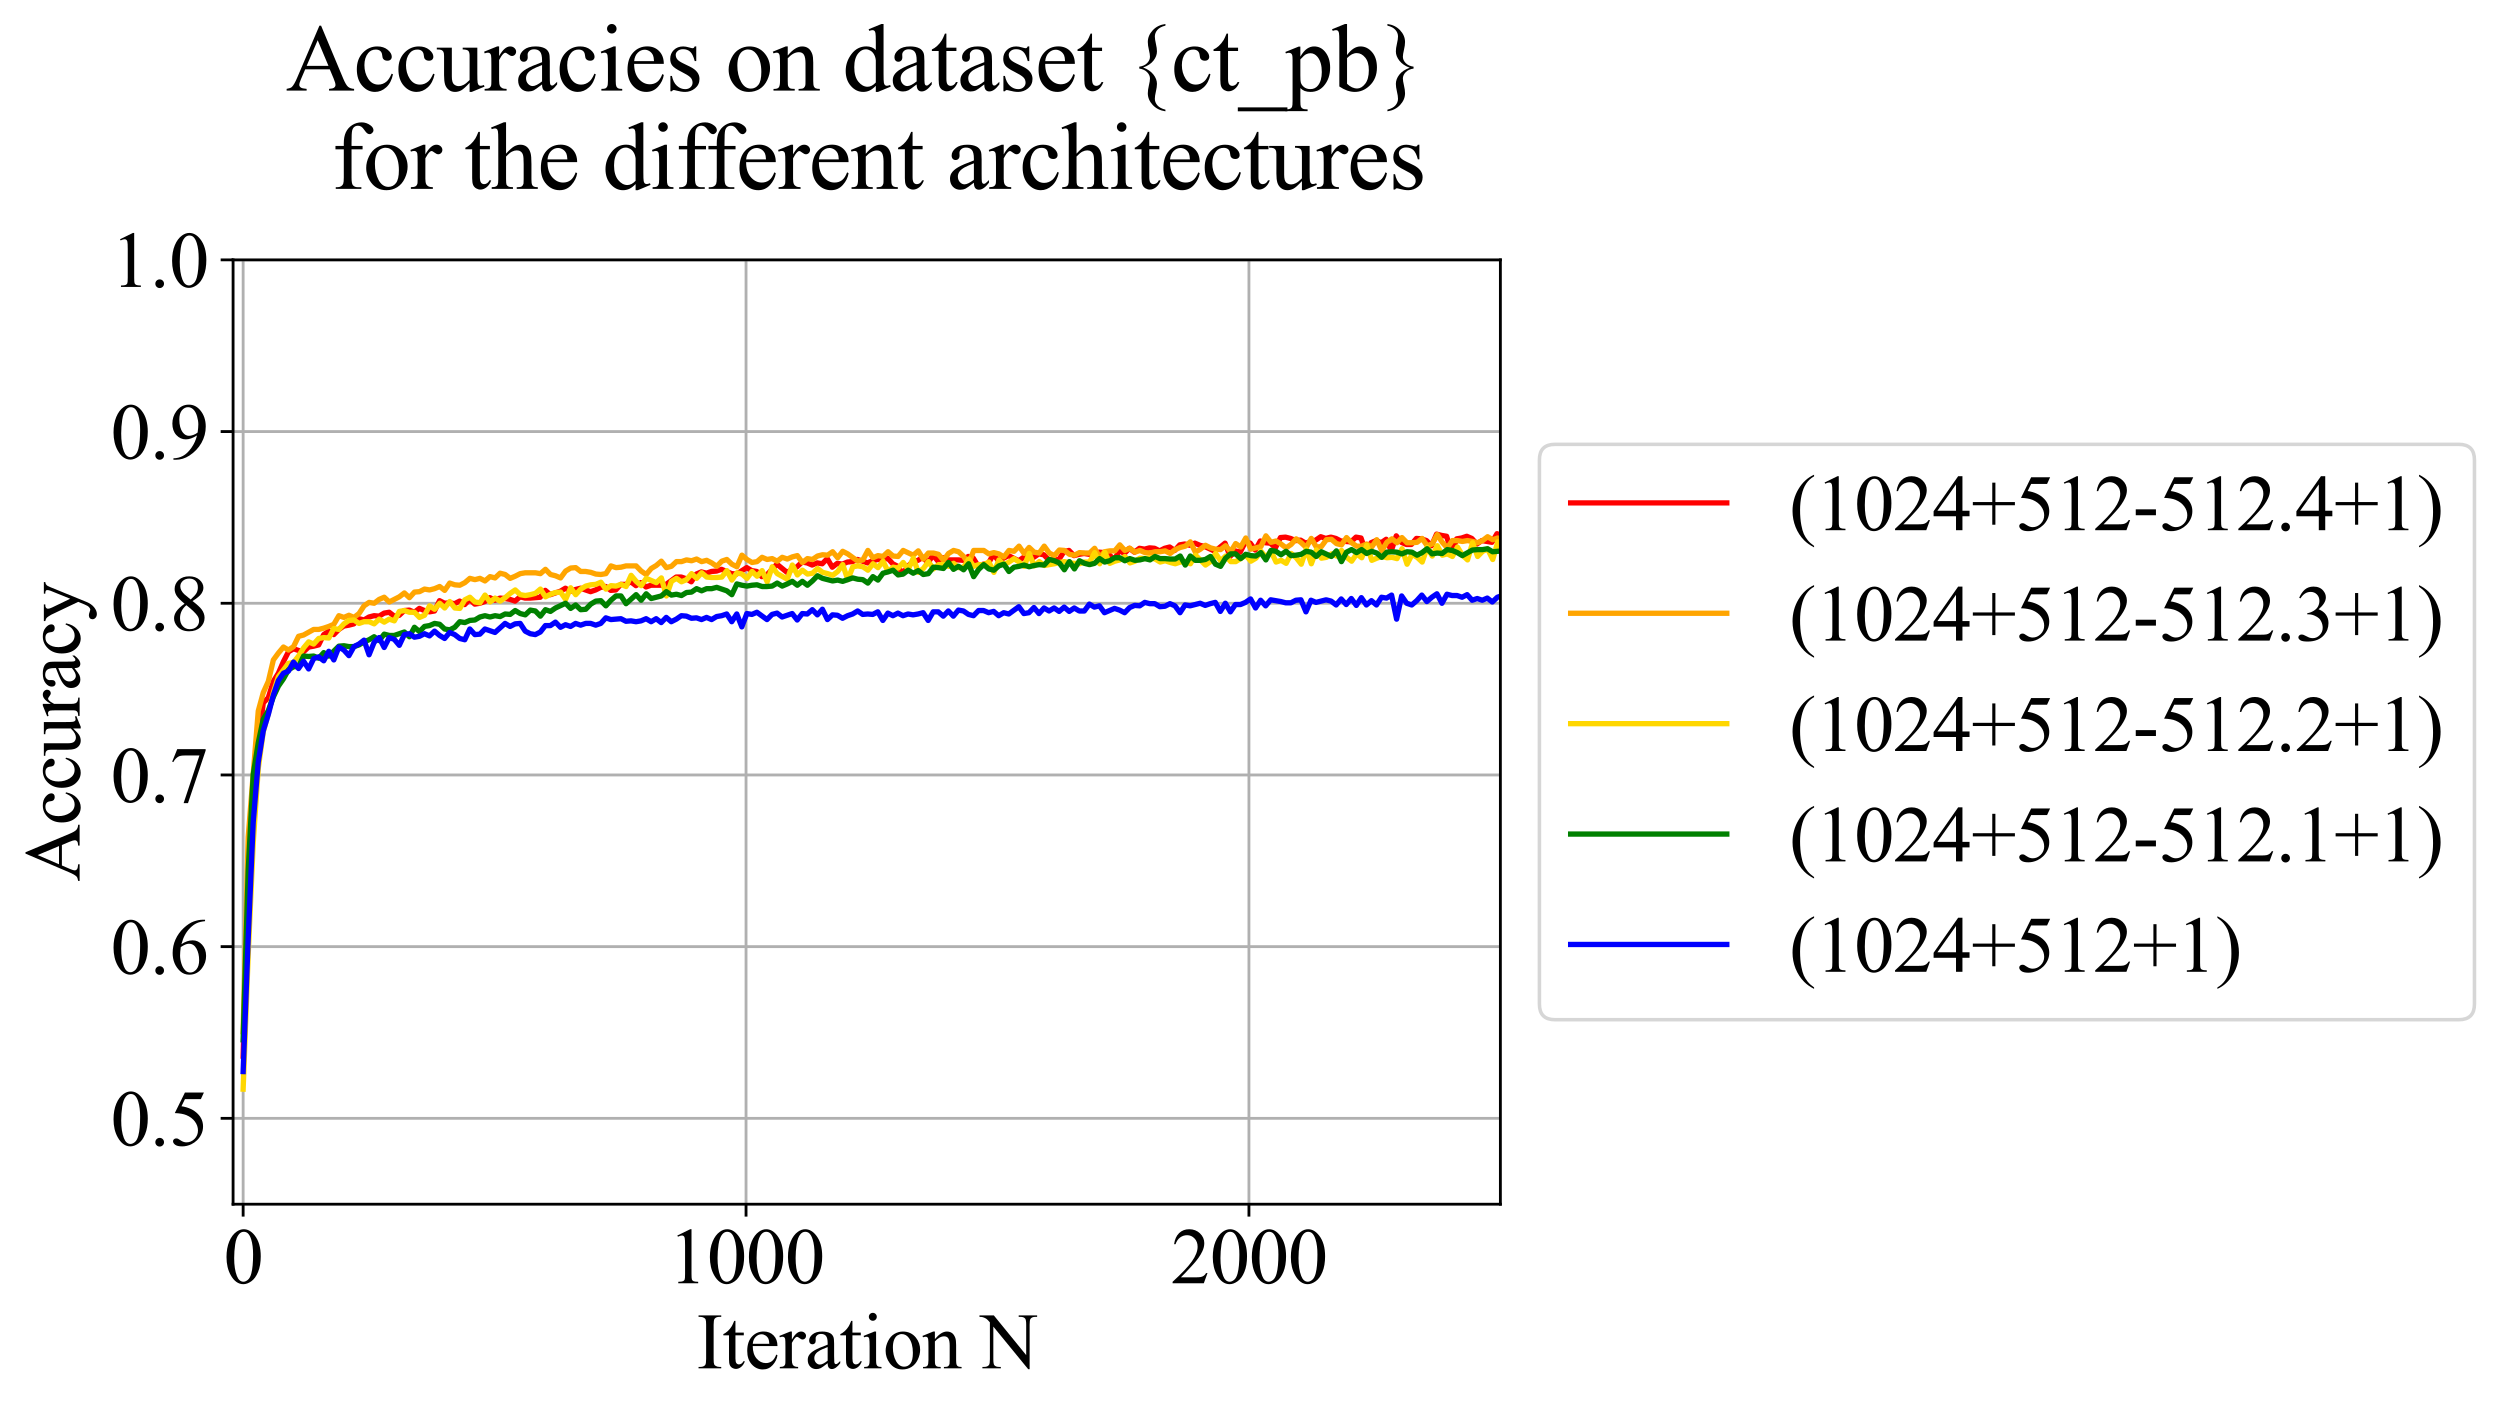 <?xml version="1.0" encoding="utf-8" standalone="no"?>
<!DOCTYPE svg PUBLIC "-//W3C//DTD SVG 1.1//EN"
  "http://www.w3.org/Graphics/SVG/1.1/DTD/svg11.dtd">
<svg xmlns:xlink="http://www.w3.org/1999/xlink" width="704.49pt" height="397.502pt" viewBox="0 0 704.49 397.502" xmlns="http://www.w3.org/2000/svg" version="1.1">
 <defs>
  <style type="text/css">*{stroke-linejoin: round; stroke-linecap: butt}</style>
 </defs>
 <g id="figure_1">
  <g id="patch_1">
   <path d="M 0 397.502 
L 704.49 397.502 
L 704.49 0 
L 0 0 
z
" style="fill: #ffffff"/>
  </g>
  <g id="axes_1">
   <g id="patch_2">
    <path d="M 65.682 339.338 
L 422.802 339.338 
L 422.802 73.226 
L 65.682 73.226 
z
" style="fill: #ffffff"/>
   </g>
   <g id="matplotlib.axis_1">
    <g id="xtick_1">
     <g id="line2d_1">
      <path d="M 68.516 339.338 
L 68.516 73.226 
" clip-path="url(#p782410eadd)" style="fill: none; stroke: #b0b0b0; stroke-width: 0.8; stroke-linecap: square"/>
     </g>
     <g id="line2d_2">
      <defs>
       <path id="m846032a7e0" d="M 0 0 
L 0 3.5 
" style="stroke: #000000; stroke-width: 0.8"/>
      </defs>
      <g>
       <use xlink:href="#m846032a7e0" x="68.516" y="339.338" style="stroke: #000000; stroke-width: 0.8"/>
      </g>
     </g>
     <g id="text_1">
      <!-- 0 -->
      <g transform="translate(63.016 361.614) scale(0.22 -0.22)">
       <defs>
        <path id="TimesNewRomanPSMT-30" d="M 231 2094 
Q 231 2819 450 3342 
Q 669 3866 1031 4122 
Q 1313 4325 1613 4325 
Q 2100 4325 2488 3828 
Q 2972 3213 2972 2159 
Q 2972 1422 2759 906 
Q 2547 391 2217 158 
Q 1888 -75 1581 -75 
Q 975 -75 572 641 
Q 231 1244 231 2094 
z
M 844 2016 
Q 844 1141 1059 588 
Q 1238 122 1591 122 
Q 1759 122 1940 273 
Q 2122 425 2216 781 
Q 2359 1319 2359 2297 
Q 2359 3022 2209 3506 
Q 2097 3866 1919 4016 
Q 1791 4119 1609 4119 
Q 1397 4119 1231 3928 
Q 1006 3669 925 3112 
Q 844 2556 844 2016 
z
" transform="scale(0.016)"/>
       </defs>
       <use xlink:href="#TimesNewRomanPSMT-30"/>
      </g>
     </g>
    </g>
    <g id="xtick_2">
     <g id="line2d_3">
      <path d="M 210.231 339.338 
L 210.231 73.226 
" clip-path="url(#p782410eadd)" style="fill: none; stroke: #b0b0b0; stroke-width: 0.8; stroke-linecap: square"/>
     </g>
     <g id="line2d_4">
      <g>
       <use xlink:href="#m846032a7e0" x="210.231" y="339.338" style="stroke: #000000; stroke-width: 0.8"/>
      </g>
     </g>
     <g id="text_2">
      <!-- 1000 -->
      <g transform="translate(188.231 361.614) scale(0.22 -0.22)">
       <defs>
        <path id="TimesNewRomanPSMT-31" d="M 750 3822 
L 1781 4325 
L 1884 4325 
L 1884 747 
Q 1884 391 1914 303 
Q 1944 216 2037 169 
Q 2131 122 2419 116 
L 2419 0 
L 825 0 
L 825 116 
Q 1125 122 1212 167 
Q 1300 213 1334 289 
Q 1369 366 1369 747 
L 1369 3034 
Q 1369 3497 1338 3628 
Q 1316 3728 1258 3775 
Q 1200 3822 1119 3822 
Q 1003 3822 797 3725 
L 750 3822 
z
" transform="scale(0.016)"/>
       </defs>
       <use xlink:href="#TimesNewRomanPSMT-31"/>
       <use xlink:href="#TimesNewRomanPSMT-30" transform="translate(50 0)"/>
       <use xlink:href="#TimesNewRomanPSMT-30" transform="translate(100 0)"/>
       <use xlink:href="#TimesNewRomanPSMT-30" transform="translate(150 0)"/>
      </g>
     </g>
    </g>
    <g id="xtick_3">
     <g id="line2d_5">
      <path d="M 351.945 339.338 
L 351.945 73.226 
" clip-path="url(#p782410eadd)" style="fill: none; stroke: #b0b0b0; stroke-width: 0.8; stroke-linecap: square"/>
     </g>
     <g id="line2d_6">
      <g>
       <use xlink:href="#m846032a7e0" x="351.945" y="339.338" style="stroke: #000000; stroke-width: 0.8"/>
      </g>
     </g>
     <g id="text_3">
      <!-- 2000 -->
      <g transform="translate(329.945 361.614) scale(0.22 -0.22)">
       <defs>
        <path id="TimesNewRomanPSMT-32" d="M 2934 816 
L 2638 0 
L 138 0 
L 138 116 
Q 1241 1122 1691 1759 
Q 2141 2397 2141 2925 
Q 2141 3328 1894 3587 
Q 1647 3847 1303 3847 
Q 991 3847 742 3664 
Q 494 3481 375 3128 
L 259 3128 
Q 338 3706 661 4015 
Q 984 4325 1469 4325 
Q 1984 4325 2329 3994 
Q 2675 3663 2675 3213 
Q 2675 2891 2525 2569 
Q 2294 2063 1775 1497 
Q 997 647 803 472 
L 1909 472 
Q 2247 472 2383 497 
Q 2519 522 2628 598 
Q 2738 675 2819 816 
L 2934 816 
z
" transform="scale(0.016)"/>
       </defs>
       <use xlink:href="#TimesNewRomanPSMT-32"/>
       <use xlink:href="#TimesNewRomanPSMT-30" transform="translate(50 0)"/>
       <use xlink:href="#TimesNewRomanPSMT-30" transform="translate(100 0)"/>
       <use xlink:href="#TimesNewRomanPSMT-30" transform="translate(150 0)"/>
      </g>
     </g>
    </g>
    <g id="text_4">
     <!-- Iteration N -->
     <g transform="translate(196.289 385.596) scale(0.22 -0.22)">
      <defs>
       <path id="TimesNewRomanPSMT-49" d="M 1975 116 
L 1975 0 
L 159 0 
L 159 116 
L 309 116 
Q 572 116 691 269 
Q 766 369 766 750 
L 766 3488 
Q 766 3809 725 3913 
Q 694 3991 597 4047 
Q 459 4122 309 4122 
L 159 4122 
L 159 4238 
L 1975 4238 
L 1975 4122 
L 1822 4122 
Q 1563 4122 1444 3969 
Q 1366 3869 1366 3488 
L 1366 750 
Q 1366 428 1406 325 
Q 1438 247 1538 191 
Q 1672 116 1822 116 
L 1975 116 
z
" transform="scale(0.016)"/>
       <path id="TimesNewRomanPSMT-74" d="M 1031 3803 
L 1031 2863 
L 1700 2863 
L 1700 2644 
L 1031 2644 
L 1031 788 
Q 1031 509 1111 412 
Q 1191 316 1316 316 
Q 1419 316 1516 380 
Q 1613 444 1666 569 
L 1788 569 
Q 1678 263 1478 108 
Q 1278 -47 1066 -47 
Q 922 -47 784 33 
Q 647 113 581 261 
Q 516 409 516 719 
L 516 2644 
L 63 2644 
L 63 2747 
Q 234 2816 414 2980 
Q 594 3144 734 3369 
Q 806 3488 934 3803 
L 1031 3803 
z
" transform="scale(0.016)"/>
       <path id="TimesNewRomanPSMT-65" d="M 681 1784 
Q 678 1147 991 784 
Q 1303 422 1725 422 
Q 2006 422 2214 576 
Q 2422 731 2563 1106 
L 2659 1044 
Q 2594 616 2278 264 
Q 1963 -88 1488 -88 
Q 972 -88 605 314 
Q 238 716 238 1394 
Q 238 2128 614 2539 
Q 991 2950 1559 2950 
Q 2041 2950 2350 2633 
Q 2659 2316 2659 1784 
L 681 1784 
z
M 681 1966 
L 2006 1966 
Q 1991 2241 1941 2353 
Q 1863 2528 1708 2628 
Q 1553 2728 1384 2728 
Q 1125 2728 920 2526 
Q 716 2325 681 1966 
z
" transform="scale(0.016)"/>
       <path id="TimesNewRomanPSMT-72" d="M 1038 2947 
L 1038 2303 
Q 1397 2947 1775 2947 
Q 1947 2947 2059 2842 
Q 2172 2738 2172 2600 
Q 2172 2478 2090 2393 
Q 2009 2309 1897 2309 
Q 1788 2309 1652 2417 
Q 1516 2525 1450 2525 
Q 1394 2525 1328 2463 
Q 1188 2334 1038 2041 
L 1038 669 
Q 1038 431 1097 309 
Q 1138 225 1241 169 
Q 1344 113 1538 113 
L 1538 0 
L 72 0 
L 72 113 
Q 291 113 397 181 
Q 475 231 506 341 
Q 522 394 522 644 
L 522 1753 
Q 522 2253 501 2348 
Q 481 2444 426 2487 
Q 372 2531 291 2531 
Q 194 2531 72 2484 
L 41 2597 
L 906 2947 
L 1038 2947 
z
" transform="scale(0.016)"/>
       <path id="TimesNewRomanPSMT-61" d="M 1822 413 
Q 1381 72 1269 19 
Q 1100 -59 909 -59 
Q 613 -59 420 144 
Q 228 347 228 678 
Q 228 888 322 1041 
Q 450 1253 767 1440 
Q 1084 1628 1822 1897 
L 1822 2009 
Q 1822 2438 1686 2597 
Q 1550 2756 1291 2756 
Q 1094 2756 978 2650 
Q 859 2544 859 2406 
L 866 2225 
Q 866 2081 792 2003 
Q 719 1925 600 1925 
Q 484 1925 411 2006 
Q 338 2088 338 2228 
Q 338 2497 613 2722 
Q 888 2947 1384 2947 
Q 1766 2947 2009 2819 
Q 2194 2722 2281 2516 
Q 2338 2381 2338 1966 
L 2338 994 
Q 2338 584 2353 492 
Q 2369 400 2405 369 
Q 2441 338 2488 338 
Q 2538 338 2575 359 
Q 2641 400 2828 588 
L 2828 413 
Q 2478 -56 2159 -56 
Q 2006 -56 1915 50 
Q 1825 156 1822 413 
z
M 1822 616 
L 1822 1706 
Q 1350 1519 1213 1441 
Q 966 1303 859 1153 
Q 753 1003 753 825 
Q 753 600 887 451 
Q 1022 303 1197 303 
Q 1434 303 1822 616 
z
" transform="scale(0.016)"/>
       <path id="TimesNewRomanPSMT-69" d="M 928 4444 
Q 1059 4444 1151 4351 
Q 1244 4259 1244 4128 
Q 1244 3997 1151 3903 
Q 1059 3809 928 3809 
Q 797 3809 703 3903 
Q 609 3997 609 4128 
Q 609 4259 701 4351 
Q 794 4444 928 4444 
z
M 1188 2947 
L 1188 647 
Q 1188 378 1227 289 
Q 1266 200 1342 156 
Q 1419 113 1622 113 
L 1622 0 
L 231 0 
L 231 113 
Q 441 113 512 153 
Q 584 194 626 287 
Q 669 381 669 647 
L 669 1750 
Q 669 2216 641 2353 
Q 619 2453 572 2492 
Q 525 2531 444 2531 
Q 356 2531 231 2484 
L 188 2597 
L 1050 2947 
L 1188 2947 
z
" transform="scale(0.016)"/>
       <path id="TimesNewRomanPSMT-6f" d="M 1600 2947 
Q 2250 2947 2644 2453 
Q 2978 2031 2978 1484 
Q 2978 1100 2793 706 
Q 2609 313 2286 112 
Q 1963 -88 1566 -88 
Q 919 -88 538 428 
Q 216 863 216 1403 
Q 216 1797 411 2186 
Q 606 2575 925 2761 
Q 1244 2947 1600 2947 
z
M 1503 2744 
Q 1338 2744 1170 2645 
Q 1003 2547 900 2300 
Q 797 2053 797 1666 
Q 797 1041 1045 587 
Q 1294 134 1700 134 
Q 2003 134 2200 384 
Q 2397 634 2397 1244 
Q 2397 2006 2069 2444 
Q 1847 2744 1503 2744 
z
" transform="scale(0.016)"/>
       <path id="TimesNewRomanPSMT-6e" d="M 1034 2341 
Q 1538 2947 1994 2947 
Q 2228 2947 2397 2830 
Q 2566 2713 2666 2444 
Q 2734 2256 2734 1869 
L 2734 647 
Q 2734 375 2778 278 
Q 2813 200 2889 156 
Q 2966 113 3172 113 
L 3172 0 
L 1756 0 
L 1756 113 
L 1816 113 
Q 2016 113 2095 173 
Q 2175 234 2206 353 
Q 2219 400 2219 647 
L 2219 1819 
Q 2219 2209 2117 2386 
Q 2016 2563 1775 2563 
Q 1403 2563 1034 2156 
L 1034 647 
Q 1034 356 1069 288 
Q 1113 197 1189 155 
Q 1266 113 1500 113 
L 1500 0 
L 84 0 
L 84 113 
L 147 113 
Q 366 113 442 223 
Q 519 334 519 647 
L 519 1709 
Q 519 2225 495 2337 
Q 472 2450 423 2490 
Q 375 2531 294 2531 
Q 206 2531 84 2484 
L 38 2597 
L 900 2947 
L 1034 2947 
L 1034 2341 
z
" transform="scale(0.016)"/>
       <path id="TimesNewRomanPSMT-20" transform="scale(0.016)"/>
       <path id="TimesNewRomanPSMT-4e" d="M -84 4238 
L 1066 4238 
L 3656 1059 
L 3656 3503 
Q 3656 3894 3569 3991 
Q 3453 4122 3203 4122 
L 3056 4122 
L 3056 4238 
L 4531 4238 
L 4531 4122 
L 4381 4122 
Q 4113 4122 4000 3959 
Q 3931 3859 3931 3503 
L 3931 -69 
L 3819 -69 
L 1025 3344 
L 1025 734 
Q 1025 344 1109 247 
Q 1228 116 1475 116 
L 1625 116 
L 1625 0 
L 150 0 
L 150 116 
L 297 116 
Q 569 116 681 278 
Q 750 378 750 734 
L 750 3681 
Q 566 3897 470 3965 
Q 375 4034 191 4094 
Q 100 4122 -84 4122 
L -84 4238 
z
" transform="scale(0.016)"/>
      </defs>
      <use xlink:href="#TimesNewRomanPSMT-49"/>
      <use xlink:href="#TimesNewRomanPSMT-74" transform="translate(33.301 0)"/>
      <use xlink:href="#TimesNewRomanPSMT-65" transform="translate(61.084 0)"/>
      <use xlink:href="#TimesNewRomanPSMT-72" transform="translate(105.469 0)"/>
      <use xlink:href="#TimesNewRomanPSMT-61" transform="translate(138.77 0)"/>
      <use xlink:href="#TimesNewRomanPSMT-74" transform="translate(183.154 0)"/>
      <use xlink:href="#TimesNewRomanPSMT-69" transform="translate(210.938 0)"/>
      <use xlink:href="#TimesNewRomanPSMT-6f" transform="translate(238.721 0)"/>
      <use xlink:href="#TimesNewRomanPSMT-6e" transform="translate(288.721 0)"/>
      <use xlink:href="#TimesNewRomanPSMT-20" transform="translate(338.721 0)"/>
      <use xlink:href="#TimesNewRomanPSMT-4e" transform="translate(363.721 0)"/>
     </g>
    </g>
   </g>
   <g id="matplotlib.axis_2">
    <g id="ytick_1">
     <g id="line2d_7">
      <path d="M 65.682 315.146 
L 422.802 315.146 
" clip-path="url(#p782410eadd)" style="fill: none; stroke: #b0b0b0; stroke-width: 0.8; stroke-linecap: square"/>
     </g>
     <g id="line2d_8">
      <defs>
       <path id="m70781d28a2" d="M 0 0 
L -3.5 0 
" style="stroke: #000000; stroke-width: 0.8"/>
      </defs>
      <g>
       <use xlink:href="#m70781d28a2" x="65.682" y="315.146" style="stroke: #000000; stroke-width: 0.8"/>
      </g>
     </g>
     <g id="text_5">
      <!-- 0.5 -->
      <g transform="translate(31.182 322.784) scale(0.22 -0.22)">
       <defs>
        <path id="TimesNewRomanPSMT-2e" d="M 800 606 
Q 947 606 1047 504 
Q 1147 403 1147 259 
Q 1147 116 1045 14 
Q 944 -88 800 -88 
Q 656 -88 554 14 
Q 453 116 453 259 
Q 453 406 554 506 
Q 656 606 800 606 
z
" transform="scale(0.016)"/>
        <path id="TimesNewRomanPSMT-35" d="M 2778 4238 
L 2534 3706 
L 1259 3706 
L 981 3138 
Q 1809 3016 2294 2522 
Q 2709 2097 2709 1522 
Q 2709 1188 2573 903 
Q 2438 619 2231 419 
Q 2025 219 1772 97 
Q 1413 -75 1034 -75 
Q 653 -75 479 54 
Q 306 184 306 341 
Q 306 428 378 495 
Q 450 563 559 563 
Q 641 563 702 538 
Q 763 513 909 409 
Q 1144 247 1384 247 
Q 1750 247 2026 523 
Q 2303 800 2303 1197 
Q 2303 1581 2056 1914 
Q 1809 2247 1375 2428 
Q 1034 2569 447 2591 
L 1259 4238 
L 2778 4238 
z
" transform="scale(0.016)"/>
       </defs>
       <use xlink:href="#TimesNewRomanPSMT-30"/>
       <use xlink:href="#TimesNewRomanPSMT-2e" transform="translate(50 0)"/>
       <use xlink:href="#TimesNewRomanPSMT-35" transform="translate(75 0)"/>
      </g>
     </g>
    </g>
    <g id="ytick_2">
     <g id="line2d_9">
      <path d="M 65.682 266.762 
L 422.802 266.762 
" clip-path="url(#p782410eadd)" style="fill: none; stroke: #b0b0b0; stroke-width: 0.8; stroke-linecap: square"/>
     </g>
     <g id="line2d_10">
      <g>
       <use xlink:href="#m70781d28a2" x="65.682" y="266.762" style="stroke: #000000; stroke-width: 0.8"/>
      </g>
     </g>
     <g id="text_6">
      <!-- 0.6 -->
      <g transform="translate(31.182 274.4) scale(0.22 -0.22)">
       <defs>
        <path id="TimesNewRomanPSMT-36" d="M 2869 4325 
L 2869 4209 
Q 2456 4169 2195 4045 
Q 1934 3922 1679 3669 
Q 1425 3416 1258 3105 
Q 1091 2794 978 2366 
Q 1428 2675 1881 2675 
Q 2316 2675 2634 2325 
Q 2953 1975 2953 1425 
Q 2953 894 2631 456 
Q 2244 -75 1606 -75 
Q 1172 -75 869 213 
Q 275 772 275 1663 
Q 275 2231 503 2743 
Q 731 3256 1154 3653 
Q 1578 4050 1965 4187 
Q 2353 4325 2688 4325 
L 2869 4325 
z
M 925 2138 
Q 869 1716 869 1456 
Q 869 1156 980 804 
Q 1091 453 1309 247 
Q 1469 100 1697 100 
Q 1969 100 2183 356 
Q 2397 613 2397 1088 
Q 2397 1622 2184 2012 
Q 1972 2403 1581 2403 
Q 1463 2403 1327 2353 
Q 1191 2303 925 2138 
z
" transform="scale(0.016)"/>
       </defs>
       <use xlink:href="#TimesNewRomanPSMT-30"/>
       <use xlink:href="#TimesNewRomanPSMT-2e" transform="translate(50 0)"/>
       <use xlink:href="#TimesNewRomanPSMT-36" transform="translate(75 0)"/>
      </g>
     </g>
    </g>
    <g id="ytick_3">
     <g id="line2d_11">
      <path d="M 65.682 218.378 
L 422.802 218.378 
" clip-path="url(#p782410eadd)" style="fill: none; stroke: #b0b0b0; stroke-width: 0.8; stroke-linecap: square"/>
     </g>
     <g id="line2d_12">
      <g>
       <use xlink:href="#m70781d28a2" x="65.682" y="218.378" style="stroke: #000000; stroke-width: 0.8"/>
      </g>
     </g>
     <g id="text_7">
      <!-- 0.7 -->
      <g transform="translate(31.182 226.016) scale(0.22 -0.22)">
       <defs>
        <path id="TimesNewRomanPSMT-37" d="M 644 4238 
L 2916 4238 
L 2916 4119 
L 1503 -88 
L 1153 -88 
L 2419 3728 
L 1253 3728 
Q 900 3728 750 3644 
Q 488 3500 328 3200 
L 238 3234 
L 644 4238 
z
" transform="scale(0.016)"/>
       </defs>
       <use xlink:href="#TimesNewRomanPSMT-30"/>
       <use xlink:href="#TimesNewRomanPSMT-2e" transform="translate(50 0)"/>
       <use xlink:href="#TimesNewRomanPSMT-37" transform="translate(75 0)"/>
      </g>
     </g>
    </g>
    <g id="ytick_4">
     <g id="line2d_13">
      <path d="M 65.682 169.994 
L 422.802 169.994 
" clip-path="url(#p782410eadd)" style="fill: none; stroke: #b0b0b0; stroke-width: 0.8; stroke-linecap: square"/>
     </g>
     <g id="line2d_14">
      <g>
       <use xlink:href="#m70781d28a2" x="65.682" y="169.994" style="stroke: #000000; stroke-width: 0.8"/>
      </g>
     </g>
     <g id="text_8">
      <!-- 0.8 -->
      <g transform="translate(31.182 177.632) scale(0.22 -0.22)">
       <defs>
        <path id="TimesNewRomanPSMT-38" d="M 1228 2134 
Q 725 2547 579 2797 
Q 434 3047 434 3316 
Q 434 3728 753 4026 
Q 1072 4325 1600 4325 
Q 2113 4325 2425 4047 
Q 2738 3769 2738 3413 
Q 2738 3175 2569 2928 
Q 2400 2681 1866 2347 
Q 2416 1922 2594 1678 
Q 2831 1359 2831 1006 
Q 2831 559 2490 242 
Q 2150 -75 1597 -75 
Q 994 -75 656 303 
Q 388 606 388 966 
Q 388 1247 577 1523 
Q 766 1800 1228 2134 
z
M 1719 2469 
Q 2094 2806 2194 3001 
Q 2294 3197 2294 3444 
Q 2294 3772 2109 3958 
Q 1925 4144 1606 4144 
Q 1288 4144 1088 3959 
Q 888 3775 888 3528 
Q 888 3366 970 3203 
Q 1053 3041 1206 2894 
L 1719 2469 
z
M 1375 2016 
Q 1116 1797 991 1539 
Q 866 1281 866 981 
Q 866 578 1086 336 
Q 1306 94 1647 94 
Q 1984 94 2187 284 
Q 2391 475 2391 747 
Q 2391 972 2272 1150 
Q 2050 1481 1375 2016 
z
" transform="scale(0.016)"/>
       </defs>
       <use xlink:href="#TimesNewRomanPSMT-30"/>
       <use xlink:href="#TimesNewRomanPSMT-2e" transform="translate(50 0)"/>
       <use xlink:href="#TimesNewRomanPSMT-38" transform="translate(75 0)"/>
      </g>
     </g>
    </g>
    <g id="ytick_5">
     <g id="line2d_15">
      <path d="M 65.682 121.61 
L 422.802 121.61 
" clip-path="url(#p782410eadd)" style="fill: none; stroke: #b0b0b0; stroke-width: 0.8; stroke-linecap: square"/>
     </g>
     <g id="line2d_16">
      <g>
       <use xlink:href="#m70781d28a2" x="65.682" y="121.61" style="stroke: #000000; stroke-width: 0.8"/>
      </g>
     </g>
     <g id="text_9">
      <!-- 0.9 -->
      <g transform="translate(31.182 129.248) scale(0.22 -0.22)">
       <defs>
        <path id="TimesNewRomanPSMT-39" d="M 338 -88 
L 338 28 
Q 744 34 1094 217 
Q 1444 400 1770 856 
Q 2097 1313 2225 1859 
Q 1734 1544 1338 1544 
Q 891 1544 572 1889 
Q 253 2234 253 2806 
Q 253 3363 572 3797 
Q 956 4325 1575 4325 
Q 2097 4325 2469 3894 
Q 2925 3359 2925 2575 
Q 2925 1869 2578 1258 
Q 2231 647 1613 244 
Q 1109 -88 516 -88 
L 338 -88 
z
M 2275 2091 
Q 2331 2497 2331 2741 
Q 2331 3044 2228 3395 
Q 2125 3747 1936 3934 
Q 1747 4122 1506 4122 
Q 1228 4122 1018 3872 
Q 809 3622 809 3128 
Q 809 2469 1088 2097 
Q 1291 1828 1588 1828 
Q 1731 1828 1928 1897 
Q 2125 1966 2275 2091 
z
" transform="scale(0.016)"/>
       </defs>
       <use xlink:href="#TimesNewRomanPSMT-30"/>
       <use xlink:href="#TimesNewRomanPSMT-2e" transform="translate(50 0)"/>
       <use xlink:href="#TimesNewRomanPSMT-39" transform="translate(75 0)"/>
      </g>
     </g>
    </g>
    <g id="ytick_6">
     <g id="line2d_17">
      <path d="M 65.682 73.226 
L 422.802 73.226 
" clip-path="url(#p782410eadd)" style="fill: none; stroke: #b0b0b0; stroke-width: 0.8; stroke-linecap: square"/>
     </g>
     <g id="line2d_18">
      <g>
       <use xlink:href="#m70781d28a2" x="65.682" y="73.226" style="stroke: #000000; stroke-width: 0.8"/>
      </g>
     </g>
     <g id="text_10">
      <!-- 1.0 -->
      <g transform="translate(31.182 80.864) scale(0.22 -0.22)">
       <use xlink:href="#TimesNewRomanPSMT-31"/>
       <use xlink:href="#TimesNewRomanPSMT-2e" transform="translate(50 0)"/>
       <use xlink:href="#TimesNewRomanPSMT-30" transform="translate(75 0)"/>
      </g>
     </g>
    </g>
    <g id="text_11">
     <!-- Accuracy -->
     <g transform="translate(22.435 248.421) rotate(-90) scale(0.22 -0.22)">
      <defs>
       <path id="TimesNewRomanPSMT-41" d="M 2928 1419 
L 1288 1419 
L 1000 750 
Q 894 503 894 381 
Q 894 284 986 211 
Q 1078 138 1384 116 
L 1384 0 
L 50 0 
L 50 116 
Q 316 163 394 238 
Q 553 388 747 847 
L 2238 4334 
L 2347 4334 
L 3822 809 
Q 4000 384 4145 257 
Q 4291 131 4550 116 
L 4550 0 
L 2878 0 
L 2878 116 
Q 3131 128 3220 200 
Q 3309 272 3309 375 
Q 3309 513 3184 809 
L 2928 1419 
z
M 2841 1650 
L 2122 3363 
L 1384 1650 
L 2841 1650 
z
" transform="scale(0.016)"/>
       <path id="TimesNewRomanPSMT-63" d="M 2631 1088 
Q 2516 522 2178 217 
Q 1841 -88 1431 -88 
Q 944 -88 581 321 
Q 219 731 219 1428 
Q 219 2103 620 2525 
Q 1022 2947 1584 2947 
Q 2006 2947 2278 2723 
Q 2550 2500 2550 2259 
Q 2550 2141 2473 2067 
Q 2397 1994 2259 1994 
Q 2075 1994 1981 2113 
Q 1928 2178 1911 2362 
Q 1894 2547 1784 2644 
Q 1675 2738 1481 2738 
Q 1169 2738 978 2506 
Q 725 2200 725 1697 
Q 725 1184 976 792 
Q 1228 400 1656 400 
Q 1963 400 2206 609 
Q 2378 753 2541 1131 
L 2631 1088 
z
" transform="scale(0.016)"/>
       <path id="TimesNewRomanPSMT-75" d="M 2709 2863 
L 2709 1128 
Q 2709 631 2732 520 
Q 2756 409 2807 365 
Q 2859 322 2928 322 
Q 3025 322 3147 375 
L 3191 266 
L 2334 -88 
L 2194 -88 
L 2194 519 
Q 1825 119 1631 15 
Q 1438 -88 1222 -88 
Q 981 -88 804 51 
Q 628 191 559 409 
Q 491 628 491 1028 
L 491 2306 
Q 491 2509 447 2587 
Q 403 2666 317 2708 
Q 231 2750 6 2747 
L 6 2863 
L 1009 2863 
L 1009 947 
Q 1009 547 1148 422 
Q 1288 297 1484 297 
Q 1619 297 1789 381 
Q 1959 466 2194 703 
L 2194 2325 
Q 2194 2569 2105 2655 
Q 2016 2741 1734 2747 
L 1734 2863 
L 2709 2863 
z
" transform="scale(0.016)"/>
       <path id="TimesNewRomanPSMT-79" d="M 38 2863 
L 1372 2863 
L 1372 2747 
L 1306 2747 
Q 1166 2747 1095 2686 
Q 1025 2625 1025 2534 
Q 1025 2413 1128 2197 
L 1825 753 
L 2466 2334 
Q 2519 2463 2519 2588 
Q 2519 2644 2497 2672 
Q 2472 2706 2419 2726 
Q 2366 2747 2231 2747 
L 2231 2863 
L 3163 2863 
L 3163 2747 
Q 3047 2734 2984 2696 
Q 2922 2659 2847 2556 
Q 2819 2513 2741 2316 
L 1575 -541 
Q 1406 -956 1132 -1168 
Q 859 -1381 606 -1381 
Q 422 -1381 303 -1275 
Q 184 -1169 184 -1031 
Q 184 -900 270 -820 
Q 356 -741 506 -741 
Q 609 -741 788 -809 
Q 913 -856 944 -856 
Q 1038 -856 1148 -759 
Q 1259 -663 1372 -384 
L 1575 113 
L 547 2272 
Q 500 2369 397 2513 
Q 319 2622 269 2659 
Q 197 2709 38 2747 
L 38 2863 
z
" transform="scale(0.016)"/>
      </defs>
      <use xlink:href="#TimesNewRomanPSMT-41"/>
      <use xlink:href="#TimesNewRomanPSMT-63" transform="translate(72.217 0)"/>
      <use xlink:href="#TimesNewRomanPSMT-63" transform="translate(116.602 0)"/>
      <use xlink:href="#TimesNewRomanPSMT-75" transform="translate(160.986 0)"/>
      <use xlink:href="#TimesNewRomanPSMT-72" transform="translate(210.986 0)"/>
      <use xlink:href="#TimesNewRomanPSMT-61" transform="translate(244.287 0)"/>
      <use xlink:href="#TimesNewRomanPSMT-63" transform="translate(288.672 0)"/>
      <use xlink:href="#TimesNewRomanPSMT-79" transform="translate(333.057 0)"/>
     </g>
    </g>
   </g>
   <g id="line2d_19">
    <path d="M 68.516 297.607 
L 69.935 247.65 
L 71.354 222.732 
L 72.773 209.306 
L 74.192 198.057 
L 75.611 196.605 
L 77.03 192.009 
L 78.449 189.71 
L 79.868 186.444 
L 81.287 183.662 
L 82.706 182.816 
L 84.125 183.3 
L 85.544 183.662 
L 86.963 182.332 
L 88.382 182.09 
L 89.801 181.727 
L 91.22 178.824 
L 92.639 177.856 
L 94.058 178.824 
L 95.477 177.372 
L 96.896 176.405 
L 98.315 176.163 
L 99.734 175.8 
L 101.153 174.348 
L 102.572 174.711 
L 103.991 173.865 
L 105.41 173.502 
L 106.829 173.623 
L 108.248 172.776 
L 109.667 172.534 
L 111.086 173.623 
L 112.505 173.381 
L 113.924 172.05 
L 115.343 171.929 
L 116.762 172.534 
L 118.181 171.445 
L 119.6 172.05 
L 121.019 172.413 
L 122.438 172.171 
L 123.857 169.268 
L 125.276 169.994 
L 126.695 169.873 
L 128.114 170.115 
L 129.533 169.389 
L 130.952 170.357 
L 132.371 168.905 
L 133.789 170.236 
L 135.208 169.994 
L 136.627 169.51 
L 138.046 168.421 
L 139.465 169.147 
L 140.884 168.542 
L 142.303 168.663 
L 143.722 168.905 
L 145.141 169.389 
L 146.56 168.18 
L 147.979 168.542 
L 149.398 168.542 
L 152.236 168.3 
L 153.655 166.365 
L 155.074 167.575 
L 157.912 166.607 
L 159.331 165.76 
L 160.75 166.607 
L 162.169 166.123 
L 163.588 165.76 
L 166.426 166.728 
L 167.845 166.244 
L 169.264 165.518 
L 170.683 165.276 
L 172.102 166.365 
L 173.521 166.244 
L 174.94 164.672 
L 176.359 164.672 
L 177.778 163.946 
L 179.197 165.035 
L 180.616 164.188 
L 182.035 165.397 
L 183.454 164.914 
L 186.292 164.914 
L 187.711 164.672 
L 190.549 162.615 
L 191.968 162.615 
L 193.387 163.099 
L 194.806 163.946 
L 196.225 161.769 
L 197.644 161.164 
L 199.062 161.527 
L 200.481 161.043 
L 201.9 160.922 
L 203.319 160.438 
L 206.157 161.648 
L 207.576 161.769 
L 210.414 159.954 
L 211.833 160.801 
L 213.252 161.043 
L 214.671 162.494 
L 216.09 162.011 
L 218.928 158.987 
L 221.766 161.285 
L 224.604 159.712 
L 226.023 158.382 
L 227.442 158.624 
L 228.861 159.228 
L 230.28 158.624 
L 231.699 158.866 
L 233.118 157.414 
L 234.537 159.833 
L 235.956 158.745 
L 237.375 158.987 
L 238.794 158.382 
L 240.213 158.261 
L 241.632 157.656 
L 244.47 158.624 
L 245.889 158.019 
L 247.308 157.656 
L 248.727 157.777 
L 250.146 157.293 
L 251.565 158.866 
L 252.984 159.591 
L 254.403 161.648 
L 255.822 159.591 
L 257.241 158.261 
L 258.66 157.898 
L 260.079 157.051 
L 261.498 158.624 
L 262.917 156.446 
L 264.336 158.14 
L 265.754 157.172 
L 267.173 157.777 
L 270.011 157.777 
L 271.43 157.898 
L 272.849 156.809 
L 274.268 157.293 
L 275.687 159.591 
L 277.106 158.987 
L 278.525 158.745 
L 279.944 156.204 
L 281.363 158.019 
L 284.201 156.567 
L 287.039 158.019 
L 288.458 157.051 
L 289.877 156.688 
L 291.296 157.051 
L 292.715 156.084 
L 294.134 156.325 
L 295.553 157.777 
L 296.972 157.777 
L 298.391 157.656 
L 299.81 155.479 
L 301.229 155.116 
L 302.648 156.567 
L 304.067 156.204 
L 305.486 155.963 
L 306.905 156.204 
L 308.324 156.325 
L 309.743 155.6 
L 311.162 155.721 
L 312.581 156.325 
L 314 157.777 
L 315.419 155.116 
L 316.838 155.963 
L 318.257 154.511 
L 319.676 155.6 
L 321.095 154.511 
L 322.514 154.753 
L 323.933 154.39 
L 325.352 154.511 
L 326.771 155.237 
L 328.19 154.511 
L 329.609 154.148 
L 331.028 155.116 
L 332.446 153.543 
L 333.865 153.301 
L 335.284 153.664 
L 336.703 153.06 
L 338.122 153.664 
L 339.541 154.027 
L 342.379 155.358 
L 345.217 153.06 
L 346.636 156.809 
L 348.055 155.237 
L 349.474 155.6 
L 350.893 152.818 
L 352.312 153.06 
L 353.731 154.995 
L 355.15 152.455 
L 356.569 152.939 
L 357.988 153.06 
L 359.407 154.39 
L 360.826 151.487 
L 362.245 151.366 
L 363.664 151.729 
L 365.083 152.334 
L 366.502 152.213 
L 367.921 153.06 
L 369.34 152.576 
L 370.759 152.213 
L 372.178 151.245 
L 373.597 151.729 
L 375.016 151.366 
L 376.435 151.729 
L 377.854 152.455 
L 380.692 152.697 
L 382.111 151.366 
L 383.53 151.608 
L 384.949 155.721 
L 386.368 152.939 
L 387.787 152.334 
L 389.206 152.939 
L 390.625 151.971 
L 392.044 155.237 
L 393.463 151.003 
L 394.882 152.818 
L 396.301 153.422 
L 397.719 153.422 
L 399.138 151.729 
L 400.557 151.85 
L 401.976 152.334 
L 403.395 153.785 
L 404.814 150.519 
L 406.233 150.882 
L 407.652 151.124 
L 409.071 155.842 
L 410.49 151.85 
L 411.909 151.608 
L 413.328 151.124 
L 414.747 151.729 
L 416.166 153.301 
L 417.585 152.334 
L 420.423 152.818 
L 421.842 150.398 
L 423.261 151.003 
L 426.099 152.455 
L 427.518 152.939 
L 428.937 151.124 
L 430.356 150.036 
L 431.775 149.673 
L 433.194 151.124 
L 434.613 153.301 
L 437.451 151.85 
L 438.87 152.697 
L 440.289 149.794 
L 441.708 151.003 
L 443.127 151.124 
L 444.546 151.124 
L 445.965 151.003 
L 447.384 151.245 
L 448.803 149.552 
L 450.222 149.552 
L 451.641 149.794 
L 453.06 152.455 
L 454.479 154.027 
L 455.898 150.277 
L 457.317 150.156 
L 458.736 150.882 
L 460.155 151.003 
L 461.574 152.697 
L 462.993 151.003 
L 465.83 151.729 
L 467.249 153.422 
L 468.668 150.156 
L 470.087 151.366 
L 471.506 150.64 
L 472.925 150.882 
L 474.344 150.156 
L 475.763 149.189 
L 477.182 151.366 
L 478.601 152.092 
L 480.02 150.156 
L 481.439 150.882 
L 482.858 152.213 
L 484.277 152.455 
L 485.696 151.85 
L 487.115 152.455 
L 489.953 149.552 
L 491.372 150.519 
L 492.791 151.245 
L 495.629 149.068 
L 497.048 152.576 
L 498.467 150.519 
L 499.886 150.882 
L 501.305 149.673 
L 502.724 149.431 
L 504.143 151.245 
L 505.562 152.455 
L 506.981 149.673 
L 508.4 150.277 
L 509.819 149.431 
L 511.238 148.826 
L 512.657 152.576 
L 514.076 149.673 
L 515.495 149.794 
L 516.914 150.156 
L 518.333 151.003 
L 519.752 149.552 
L 521.171 149.915 
L 522.59 149.31 
L 524.009 150.398 
L 525.428 150.761 
L 526.847 150.277 
L 528.266 149.431 
L 529.684 149.794 
L 531.103 150.277 
L 532.522 149.794 
L 535.36 148.342 
L 536.779 149.431 
L 538.198 149.673 
L 539.617 149.189 
L 541.036 151.245 
L 542.455 149.552 
L 543.874 149.552 
L 545.293 148.826 
L 546.712 148.826 
L 548.131 151.245 
L 549.55 149.794 
L 550.969 149.552 
L 552.388 149.431 
L 553.807 148.947 
L 555.226 151.487 
L 556.645 148.705 
L 558.064 149.673 
L 559.483 150.398 
L 560.902 148.584 
L 562.321 148.584 
L 563.74 149.794 
L 565.159 149.068 
L 566.578 149.189 
L 567.997 148.826 
L 569.416 148.947 
L 570.835 149.552 
L 572.254 148.947 
L 573.673 151.85 
L 575.092 148.947 
L 576.511 149.31 
L 577.93 148.947 
L 579.349 148.947 
L 580.768 149.189 
L 582.187 147.979 
L 583.606 149.915 
L 585.025 147.858 
L 586.444 148.826 
L 587.863 148.705 
L 589.282 151.003 
L 590.701 148.221 
L 592.12 148.584 
L 593.539 147.979 
L 594.958 148.705 
L 596.376 149.189 
L 597.795 147.495 
L 599.214 149.431 
L 600.633 148.947 
L 602.052 149.673 
L 603.471 148.584 
L 604.89 151.85 
L 606.309 148.342 
L 607.728 149.31 
L 609.147 148.826 
L 610.566 149.431 
L 611.985 148.584 
L 613.404 149.431 
L 614.823 148.826 
L 616.242 149.189 
L 617.661 147.616 
L 619.08 148.463 
L 620.499 148.826 
L 621.918 147.495 
L 623.337 148.342 
L 624.756 149.431 
L 629.013 148.342 
L 631.851 150.036 
L 633.27 149.068 
L 634.689 148.584 
L 636.108 148.826 
L 637.527 148.1 
L 638.946 148.342 
L 640.365 149.189 
L 641.784 148.584 
L 643.203 148.947 
L 644.622 148.221 
L 646.041 149.794 
L 647.46 148.705 
L 648.879 150.277 
L 650.298 148.584 
L 651.717 149.068 
L 654.555 147.495 
L 655.974 148.463 
L 657.393 150.277 
L 658.812 149.431 
L 660.231 149.068 
L 661.65 148.584 
L 663.068 150.036 
L 664.487 148.584 
L 665.906 148.584 
L 667.325 149.673 
L 668.744 149.068 
L 670.163 147.616 
L 671.582 149.068 
L 673.001 149.189 
L 674.42 148.947 
L 675.839 148.826 
L 677.258 148.584 
L 678.677 148.705 
L 680.096 149.552 
L 681.515 148.463 
L 682.934 148.584 
L 684.353 148.947 
L 685.772 148.463 
L 687.191 149.189 
L 688.61 148.342 
L 691.448 148.584 
L 692.867 148.221 
L 695.705 148.463 
L 697.124 149.068 
L 698.543 149.068 
L 699.962 149.189 
L 701.381 148.221 
L 702.8 148.705 
L 704.219 148.342 
L 705.49 148.992 
L 705.49 148.992 
" clip-path="url(#p782410eadd)" style="fill: none; stroke: #ff0000; stroke-width: 1.5; stroke-linecap: square"/>
   </g>
   <g id="line2d_20">
    <path d="M 68.516 290.712 
L 69.936 235.917 
L 72.776 200.355 
L 74.196 195.154 
L 75.615 192.009 
L 77.035 185.961 
L 78.455 184.025 
L 79.875 182.332 
L 81.294 183.179 
L 82.714 182.211 
L 84.134 179.308 
L 85.554 178.945 
L 88.393 177.372 
L 89.813 177.372 
L 91.233 177.01 
L 92.653 176.526 
L 94.072 175.921 
L 95.492 173.502 
L 96.912 173.986 
L 98.332 173.381 
L 99.751 173.986 
L 101.171 172.897 
L 102.591 170.72 
L 104.011 169.752 
L 105.431 169.994 
L 106.85 168.905 
L 108.27 168.3 
L 109.69 169.631 
L 112.529 168.18 
L 113.949 167.091 
L 115.369 168.421 
L 116.789 166.849 
L 118.208 166.728 
L 119.628 166.002 
L 121.048 166.244 
L 122.468 165.881 
L 123.888 165.276 
L 125.307 166.365 
L 126.727 164.309 
L 128.147 164.793 
L 129.567 164.914 
L 130.986 164.188 
L 132.406 162.978 
L 133.826 163.341 
L 135.246 162.978 
L 136.666 163.704 
L 138.085 162.494 
L 139.505 162.857 
L 140.925 161.527 
L 142.345 161.89 
L 143.764 162.978 
L 145.184 162.373 
L 146.604 161.648 
L 148.024 161.406 
L 150.863 161.406 
L 152.283 161.648 
L 153.703 160.438 
L 155.123 161.89 
L 156.542 162.252 
L 157.962 162.857 
L 159.382 160.922 
L 160.802 160.075 
L 162.221 159.954 
L 163.641 161.043 
L 165.061 161.043 
L 166.481 161.285 
L 167.901 161.769 
L 169.32 161.89 
L 170.74 161.648 
L 172.16 159.47 
L 173.58 159.954 
L 174.999 159.833 
L 176.419 159.47 
L 179.259 159.47 
L 180.678 160.922 
L 182.098 161.89 
L 183.518 160.196 
L 184.938 159.349 
L 186.358 158.14 
L 187.777 159.954 
L 189.197 159.591 
L 190.617 158.261 
L 192.037 158.261 
L 193.456 157.777 
L 194.876 158.019 
L 196.296 157.535 
L 197.716 158.261 
L 199.136 157.898 
L 200.555 158.624 
L 201.975 159.591 
L 203.395 158.14 
L 204.815 157.656 
L 206.234 158.987 
L 207.654 159.712 
L 209.074 156.446 
L 210.494 157.656 
L 211.913 158.503 
L 213.333 158.261 
L 214.753 157.051 
L 216.173 157.656 
L 217.593 157.414 
L 219.012 158.14 
L 220.432 157.051 
L 221.852 157.535 
L 223.272 156.93 
L 224.691 156.567 
L 226.111 158.503 
L 227.531 157.414 
L 228.951 157.656 
L 230.37 156.688 
L 231.79 156.325 
L 233.21 156.446 
L 234.63 155.479 
L 236.05 157.172 
L 237.469 155.358 
L 238.889 156.084 
L 241.729 158.14 
L 243.148 157.777 
L 244.568 155.116 
L 245.988 157.172 
L 247.408 156.567 
L 248.828 156.809 
L 250.247 155.479 
L 251.667 156.688 
L 253.087 156.809 
L 254.507 155.116 
L 257.346 156.446 
L 258.766 155.237 
L 260.186 157.535 
L 261.605 155.842 
L 263.025 155.842 
L 264.445 156.204 
L 265.865 157.898 
L 267.285 155.963 
L 268.704 155.116 
L 270.124 155.479 
L 271.544 156.809 
L 272.964 158.866 
L 274.383 155.116 
L 277.223 155.116 
L 278.643 156.084 
L 280.063 155.721 
L 281.482 156.084 
L 282.902 156.93 
L 284.322 155.116 
L 285.742 155.358 
L 287.161 153.906 
L 288.581 155.963 
L 290.001 154.269 
L 291.421 155.6 
L 292.84 155.842 
L 294.26 153.906 
L 295.68 155.842 
L 297.1 156.567 
L 298.52 154.995 
L 299.939 155.116 
L 301.359 156.204 
L 302.779 156.446 
L 304.199 155.721 
L 305.618 155.842 
L 307.038 155.842 
L 308.458 154.511 
L 309.878 157.051 
L 311.297 155.479 
L 312.717 155.237 
L 314.137 155.237 
L 315.557 153.543 
L 316.977 155.116 
L 318.396 154.511 
L 319.816 155.6 
L 321.236 155.116 
L 322.656 155.721 
L 324.075 155.842 
L 325.495 155.479 
L 326.915 155.479 
L 328.335 155.237 
L 329.755 155.963 
L 331.174 154.874 
L 332.594 154.269 
L 334.014 153.906 
L 335.434 152.697 
L 336.853 155.6 
L 338.273 154.753 
L 339.693 153.664 
L 341.113 154.39 
L 342.532 154.753 
L 343.952 154.874 
L 345.372 153.785 
L 346.792 155.479 
L 348.212 153.18 
L 349.631 154.148 
L 351.051 151.608 
L 352.471 154.753 
L 355.31 154.027 
L 356.73 151.003 
L 358.15 152.818 
L 359.57 152.455 
L 360.99 153.301 
L 362.409 154.39 
L 363.829 153.422 
L 365.249 151.85 
L 366.669 152.939 
L 368.088 154.269 
L 369.508 151.729 
L 370.928 154.148 
L 372.348 154.027 
L 373.767 152.092 
L 375.187 151.971 
L 376.607 153.18 
L 378.027 153.543 
L 379.447 151.487 
L 380.866 152.939 
L 382.286 153.906 
L 383.706 153.906 
L 385.126 153.301 
L 386.545 154.148 
L 387.965 152.092 
L 389.385 155.237 
L 390.805 152.818 
L 392.225 151.85 
L 393.644 152.939 
L 395.064 151.487 
L 396.484 152.939 
L 397.904 152.939 
L 399.323 152.818 
L 400.743 151.729 
L 402.163 153.785 
L 403.583 153.301 
L 405.002 150.64 
L 406.422 152.818 
L 407.842 154.39 
L 409.262 152.334 
L 410.682 152.334 
L 412.101 152.576 
L 413.521 152.334 
L 414.941 152.576 
L 416.361 152.939 
L 417.78 152.334 
L 419.2 151.245 
L 420.62 152.092 
L 422.04 151.608 
L 423.459 153.543 
L 424.879 150.761 
L 426.299 151.487 
L 427.719 151.487 
L 429.139 152.334 
L 430.558 152.334 
L 431.978 152.818 
L 433.398 150.882 
L 434.818 152.334 
L 436.237 152.334 
L 437.657 153.06 
L 439.077 152.334 
L 440.497 150.882 
L 441.917 151.85 
L 443.336 151.85 
L 444.756 152.334 
L 446.176 151.971 
L 447.596 150.277 
L 449.015 152.455 
L 450.435 152.576 
L 451.855 151.85 
L 453.275 151.366 
L 454.694 151.85 
L 456.114 150.519 
L 457.534 151.245 
L 458.954 151.366 
L 460.374 151.245 
L 461.793 149.794 
L 463.213 152.092 
L 464.633 151.245 
L 466.053 149.915 
L 467.472 150.761 
L 468.892 150.398 
L 470.312 151.003 
L 471.732 151.729 
L 473.152 151.003 
L 474.571 150.036 
L 475.991 151.366 
L 477.411 150.64 
L 478.831 151.124 
L 480.25 150.882 
L 481.67 150.398 
L 483.09 151.366 
L 484.51 149.794 
L 485.929 151.003 
L 487.349 150.277 
L 488.769 149.068 
L 490.189 150.882 
L 491.609 149.31 
L 493.028 148.826 
L 494.448 150.64 
L 495.868 149.31 
L 497.288 149.915 
L 498.707 148.463 
L 500.127 150.398 
L 501.547 150.156 
L 502.967 150.036 
L 504.386 150.882 
L 505.806 150.882 
L 507.226 150.64 
L 508.646 148.705 
L 510.066 150.519 
L 511.485 151.003 
L 512.905 149.915 
L 514.325 149.189 
L 515.745 149.673 
L 517.164 149.068 
L 518.584 150.277 
L 520.004 148.1 
L 521.424 151.245 
L 522.844 149.552 
L 524.263 149.189 
L 525.683 149.31 
L 527.103 149.552 
L 528.523 150.761 
L 529.942 148.342 
L 532.782 149.915 
L 534.202 149.068 
L 535.621 148.826 
L 537.041 148.463 
L 538.461 149.673 
L 539.881 148.947 
L 541.301 150.036 
L 542.72 149.794 
L 544.14 148.584 
L 545.56 149.068 
L 546.98 149.068 
L 548.399 151.003 
L 549.819 148.947 
L 551.239 150.64 
L 552.659 149.31 
L 554.079 149.068 
L 555.498 149.794 
L 556.918 148.826 
L 558.338 150.398 
L 562.597 149.31 
L 564.017 147.858 
L 565.437 149.673 
L 566.856 149.431 
L 568.276 148.221 
L 569.696 149.431 
L 571.116 149.431 
L 572.536 149.915 
L 573.955 150.64 
L 575.375 149.673 
L 576.795 149.673 
L 578.215 149.552 
L 579.634 148.342 
L 581.054 149.794 
L 582.474 148.705 
L 583.894 147.979 
L 585.314 149.673 
L 586.733 148.947 
L 588.153 148.947 
L 589.573 149.068 
L 590.993 148.221 
L 592.412 149.794 
L 593.832 150.519 
L 595.252 149.31 
L 596.672 150.398 
L 598.091 148.221 
L 599.511 149.31 
L 600.931 148.705 
L 602.351 149.794 
L 603.771 148.221 
L 605.19 151.003 
L 606.61 147.858 
L 608.03 149.673 
L 609.45 148.221 
L 610.869 148.342 
L 612.289 149.552 
L 613.709 148.947 
L 615.129 149.915 
L 616.548 148.463 
L 617.968 149.552 
L 619.388 148.947 
L 620.808 149.673 
L 622.228 148.342 
L 623.647 152.455 
L 625.067 147.858 
L 626.487 149.794 
L 627.907 149.068 
L 629.326 150.036 
L 630.746 148.826 
L 632.166 148.342 
L 633.586 148.1 
L 635.006 150.64 
L 636.425 148.221 
L 637.845 149.31 
L 639.265 147.495 
L 640.685 150.277 
L 642.104 147.374 
L 643.524 149.068 
L 646.364 148.1 
L 647.783 148.705 
L 649.203 147.616 
L 650.623 148.221 
L 652.043 147.374 
L 653.463 148.221 
L 654.882 147.253 
L 656.302 148.463 
L 657.722 147.374 
L 659.142 148.342 
L 660.561 148.463 
L 661.981 148.705 
L 663.401 147.858 
L 664.821 148.705 
L 666.241 148.826 
L 667.66 148.705 
L 669.08 147.737 
L 670.5 149.068 
L 671.92 147.979 
L 673.339 148.342 
L 674.759 148.826 
L 676.179 148.584 
L 677.599 148.463 
L 679.018 148.584 
L 680.438 148.1 
L 681.858 147.495 
L 683.278 148.463 
L 684.698 147.495 
L 686.117 147.253 
L 687.537 149.431 
L 688.957 147.374 
L 690.377 148.342 
L 691.796 147.012 
L 693.216 147.495 
L 694.636 148.1 
L 696.056 148.463 
L 697.475 147.858 
L 698.895 148.463 
L 700.315 147.737 
L 701.735 148.342 
L 703.155 148.1 
L 704.574 147.132 
L 705.49 147.757 
L 705.49 147.757 
" clip-path="url(#p782410eadd)" style="fill: none; stroke: #ffa500; stroke-width: 1.5; stroke-linecap: square"/>
   </g>
   <g id="line2d_21">
    <path d="M 68.516 306.921 
L 69.936 269.181 
L 71.356 237.49 
L 72.776 216.564 
L 74.196 206.161 
L 75.616 201.081 
L 77.036 195.154 
L 78.456 190.678 
L 81.295 186.928 
L 82.715 186.686 
L 84.135 184.872 
L 85.555 182.574 
L 86.975 180.88 
L 88.395 181.485 
L 89.814 179.913 
L 91.234 179.671 
L 92.654 179.792 
L 94.074 177.131 
L 95.494 177.372 
L 96.914 175.8 
L 98.334 174.832 
L 99.754 174.711 
L 101.173 175.679 
L 102.593 175.195 
L 104.013 175.195 
L 105.433 175.8 
L 106.853 174.469 
L 108.273 175.316 
L 109.693 174.469 
L 111.113 174.953 
L 112.532 172.292 
L 113.952 172.05 
L 115.372 172.534 
L 116.792 172.534 
L 118.212 173.986 
L 119.632 173.381 
L 121.052 170.72 
L 122.471 171.687 
L 123.891 169.994 
L 125.311 171.324 
L 126.731 169.51 
L 128.151 171.324 
L 129.571 171.445 
L 130.991 169.026 
L 132.411 168.3 
L 133.83 169.631 
L 135.25 169.873 
L 136.67 167.696 
L 138.09 169.631 
L 139.51 168.542 
L 140.93 169.389 
L 142.35 168.421 
L 143.769 167.212 
L 145.189 166.244 
L 146.609 167.575 
L 148.029 167.817 
L 149.449 167.575 
L 150.869 167.212 
L 152.289 166.002 
L 153.709 168.18 
L 155.128 167.454 
L 156.548 166.97 
L 157.968 166.849 
L 159.388 168.905 
L 160.808 165.639 
L 162.228 167.575 
L 163.648 166.002 
L 165.068 165.156 
L 166.487 164.793 
L 167.907 164.672 
L 169.327 164.067 
L 170.747 166.002 
L 172.167 165.035 
L 173.587 165.156 
L 175.007 164.672 
L 176.426 165.276 
L 177.846 162.132 
L 179.266 163.825 
L 180.686 165.035 
L 182.106 162.978 
L 184.946 164.188 
L 186.366 162.857 
L 187.785 167.938 
L 189.205 163.825 
L 190.625 162.978 
L 192.045 163.946 
L 193.465 163.341 
L 194.885 161.648 
L 196.305 162.978 
L 197.724 161.406 
L 199.144 162.615 
L 200.564 162.736 
L 201.984 162.736 
L 203.404 162.615 
L 204.824 160.801 
L 206.244 163.462 
L 207.664 161.406 
L 209.083 161.769 
L 210.503 162.978 
L 211.923 161.043 
L 213.343 162.373 
L 214.763 160.801 
L 216.183 163.946 
L 217.603 159.712 
L 219.022 161.648 
L 221.862 163.22 
L 223.282 159.228 
L 224.702 162.011 
L 226.122 160.68 
L 227.542 161.769 
L 228.962 161.527 
L 230.381 160.196 
L 231.801 161.285 
L 233.221 161.648 
L 234.641 162.132 
L 236.061 161.043 
L 237.481 159.108 
L 238.901 163.341 
L 240.321 159.712 
L 241.74 159.47 
L 243.16 159.712 
L 244.58 160.68 
L 246 158.866 
L 247.42 159.954 
L 248.84 158.14 
L 250.26 161.043 
L 251.679 159.833 
L 253.099 160.075 
L 254.519 158.503 
L 255.939 160.438 
L 257.359 157.293 
L 258.779 161.285 
L 260.199 160.196 
L 261.619 158.261 
L 263.038 160.317 
L 264.458 159.108 
L 265.878 159.108 
L 267.298 159.591 
L 268.718 158.745 
L 270.138 159.954 
L 271.558 159.833 
L 272.977 157.535 
L 274.397 159.591 
L 275.817 159.108 
L 277.237 159.108 
L 278.657 158.382 
L 280.077 161.285 
L 281.497 157.777 
L 282.917 159.108 
L 284.336 158.382 
L 285.756 157.414 
L 287.176 158.382 
L 288.596 159.591 
L 290.016 155.963 
L 291.436 159.47 
L 292.856 158.261 
L 294.276 159.349 
L 297.115 158.866 
L 298.535 158.503 
L 299.955 158.261 
L 301.375 158.624 
L 304.215 158.866 
L 305.634 158.382 
L 307.054 158.382 
L 308.474 155.721 
L 309.894 158.866 
L 311.314 155.6 
L 312.734 158.745 
L 314.154 158.14 
L 315.574 157.777 
L 316.993 156.809 
L 318.413 158.624 
L 319.833 158.14 
L 321.253 157.293 
L 322.673 157.414 
L 324.093 157.172 
L 325.513 157.535 
L 326.932 158.382 
L 328.352 158.019 
L 329.772 158.503 
L 331.192 158.866 
L 332.612 158.382 
L 334.032 158.261 
L 335.452 158.866 
L 336.872 156.446 
L 339.711 159.228 
L 341.131 158.261 
L 342.551 155.963 
L 343.971 158.019 
L 345.391 156.688 
L 346.811 158.261 
L 348.23 158.261 
L 351.07 156.446 
L 352.49 158.14 
L 353.91 157.293 
L 355.33 155.358 
L 356.75 157.051 
L 358.17 155.358 
L 359.589 158.382 
L 361.009 157.898 
L 362.429 158.745 
L 363.849 155.963 
L 365.269 157.172 
L 366.689 158.987 
L 368.109 154.753 
L 369.529 158.866 
L 370.948 154.995 
L 372.368 157.293 
L 373.788 157.051 
L 375.208 156.084 
L 376.628 156.688 
L 378.048 155.116 
L 379.468 157.051 
L 380.887 158.14 
L 382.307 156.084 
L 383.727 157.172 
L 385.147 153.664 
L 386.567 157.898 
L 387.987 157.293 
L 389.407 156.809 
L 390.827 157.172 
L 392.246 157.051 
L 393.666 157.414 
L 395.086 154.632 
L 396.506 158.987 
L 397.926 156.204 
L 399.346 157.051 
L 400.766 158.382 
L 402.185 154.269 
L 403.605 156.688 
L 405.025 153.785 
L 406.445 156.446 
L 407.865 156.084 
L 409.285 156.809 
L 410.705 154.148 
L 412.125 156.446 
L 413.544 157.777 
L 414.964 152.939 
L 416.384 156.809 
L 417.804 155.358 
L 419.224 154.753 
L 420.644 157.656 
L 422.064 152.697 
L 423.484 156.567 
L 424.903 153.664 
L 426.323 158.503 
L 427.743 154.269 
L 429.163 155.842 
L 430.583 155.963 
L 432.003 154.39 
L 433.423 156.204 
L 434.842 156.93 
L 436.262 156.446 
L 437.682 154.632 
L 439.102 158.261 
L 440.522 154.269 
L 441.942 156.809 
L 443.362 154.995 
L 444.782 156.084 
L 446.201 154.027 
L 447.621 155.479 
L 449.041 154.632 
L 450.461 155.842 
L 451.881 154.148 
L 454.721 154.39 
L 456.14 157.293 
L 457.56 153.664 
L 458.98 156.93 
L 460.4 155.237 
L 463.24 153.664 
L 464.66 154.632 
L 466.08 153.785 
L 467.499 156.084 
L 468.919 154.874 
L 470.339 155.237 
L 471.759 155.358 
L 473.179 155.963 
L 474.599 155.358 
L 476.019 155.116 
L 477.438 155.237 
L 478.858 154.874 
L 480.278 154.632 
L 481.698 154.148 
L 483.118 154.148 
L 484.538 154.874 
L 485.958 153.422 
L 487.378 154.269 
L 488.797 154.511 
L 490.217 154.511 
L 491.637 153.664 
L 493.057 155.6 
L 494.477 154.027 
L 495.897 154.148 
L 497.317 155.358 
L 498.737 154.269 
L 500.156 154.753 
L 501.576 154.995 
L 502.996 153.906 
L 504.416 157.172 
L 505.836 153.18 
L 507.256 153.664 
L 508.676 153.543 
L 510.095 153.301 
L 511.515 154.632 
L 512.935 154.148 
L 514.355 154.632 
L 515.775 153.906 
L 517.195 154.148 
L 518.615 153.301 
L 520.035 155.116 
L 521.454 154.995 
L 522.874 153.906 
L 524.294 154.511 
L 525.714 153.06 
L 527.134 155.721 
L 528.554 153.543 
L 529.974 153.301 
L 531.393 153.664 
L 532.813 154.753 
L 534.233 152.455 
L 535.653 153.785 
L 537.073 157.172 
L 538.493 153.785 
L 539.913 153.06 
L 541.333 153.18 
L 542.752 154.995 
L 544.172 153.664 
L 545.592 153.785 
L 547.012 153.664 
L 548.432 152.818 
L 549.852 153.785 
L 551.272 152.576 
L 552.692 154.632 
L 554.111 153.422 
L 555.531 153.18 
L 556.951 153.906 
L 558.371 154.874 
L 559.791 153.543 
L 561.211 153.664 
L 562.631 153.422 
L 564.05 153.664 
L 565.47 152.334 
L 566.89 153.543 
L 568.31 153.18 
L 569.73 152.939 
L 571.15 153.785 
L 572.57 154.269 
L 573.99 152.455 
L 575.409 153.422 
L 576.829 153.664 
L 578.249 154.148 
L 579.669 152.939 
L 581.089 152.939 
L 582.509 153.906 
L 583.929 153.06 
L 585.348 152.818 
L 586.768 154.148 
L 588.188 152.818 
L 589.608 152.334 
L 591.028 153.06 
L 592.448 153.18 
L 593.868 152.818 
L 595.288 152.697 
L 596.707 154.269 
L 598.127 152.334 
L 599.547 153.06 
L 600.967 153.18 
L 602.387 153.06 
L 603.807 152.818 
L 605.227 152.455 
L 606.646 152.213 
L 608.066 152.576 
L 609.486 152.455 
L 610.906 152.213 
L 612.326 152.576 
L 613.746 152.697 
L 615.166 153.18 
L 616.586 152.334 
L 618.005 152.334 
L 619.425 151.971 
L 620.845 151.729 
L 622.265 152.092 
L 623.685 154.148 
L 625.105 153.06 
L 626.525 152.939 
L 627.945 152.576 
L 629.364 151.366 
L 630.784 151.487 
L 632.204 152.092 
L 633.624 152.092 
L 635.044 153.18 
L 636.464 152.455 
L 637.884 152.092 
L 639.303 151.608 
L 640.723 153.422 
L 642.143 151.487 
L 643.563 152.092 
L 644.983 152.455 
L 646.403 152.092 
L 647.823 152.697 
L 649.243 151.608 
L 650.662 152.455 
L 652.082 151.366 
L 653.502 152.092 
L 654.922 151.85 
L 656.342 152.697 
L 657.762 152.334 
L 659.182 152.455 
L 660.601 151.608 
L 662.021 152.455 
L 663.441 152.092 
L 664.861 151.245 
L 666.281 151.971 
L 667.701 151.245 
L 669.121 152.092 
L 670.541 152.455 
L 671.96 151.729 
L 673.38 152.334 
L 674.8 152.213 
L 676.22 151.85 
L 679.06 151.366 
L 680.48 151.366 
L 681.9 152.092 
L 683.319 151.729 
L 686.159 151.487 
L 687.579 152.334 
L 688.999 151.003 
L 690.419 151.487 
L 691.839 152.213 
L 693.258 151.487 
L 694.678 151.366 
L 696.098 151.85 
L 697.518 152.939 
L 698.938 151.85 
L 700.358 152.455 
L 701.778 151.608 
L 703.198 151.85 
L 704.617 151.487 
L 705.49 151.784 
L 705.49 151.784 
" clip-path="url(#p782410eadd)" style="fill: none; stroke: #ffd700; stroke-width: 1.5; stroke-linecap: square"/>
   </g>
   <g id="line2d_22">
    <path d="M 68.516 293.01 
L 69.936 245.473 
L 71.356 218.257 
L 72.776 209.306 
L 74.195 202.653 
L 75.615 200.234 
L 77.035 196.363 
L 78.454 193.339 
L 79.874 191.283 
L 81.294 188.743 
L 82.714 187.896 
L 84.133 187.775 
L 85.553 184.872 
L 86.973 184.993 
L 88.392 184.872 
L 89.812 185.477 
L 91.232 183.904 
L 92.651 184.872 
L 95.491 182.09 
L 96.911 181.969 
L 98.33 182.211 
L 99.75 182.211 
L 101.17 181.727 
L 102.589 180.88 
L 104.009 180.276 
L 105.429 179.429 
L 106.849 180.517 
L 108.268 178.703 
L 109.688 179.066 
L 111.108 179.066 
L 113.947 178.098 
L 115.367 179.429 
L 116.786 176.768 
L 118.206 177.977 
L 119.626 176.526 
L 121.046 176.284 
L 122.465 175.679 
L 123.885 175.921 
L 125.305 177.252 
L 126.724 177.493 
L 128.144 176.768 
L 129.564 175.195 
L 130.984 175.437 
L 132.403 174.832 
L 133.823 174.711 
L 135.243 173.865 
L 136.662 173.502 
L 138.082 173.865 
L 139.502 173.502 
L 140.921 173.744 
L 142.341 173.018 
L 143.761 173.139 
L 145.181 172.05 
L 146.6 172.897 
L 148.02 173.26 
L 149.44 171.929 
L 150.859 172.171 
L 152.279 173.623 
L 153.699 171.808 
L 155.119 172.292 
L 156.538 171.324 
L 159.378 169.994 
L 160.797 171.445 
L 162.217 170.478 
L 163.637 171.808 
L 165.056 171.687 
L 166.476 170.236 
L 167.896 169.389 
L 169.316 169.268 
L 170.735 170.72 
L 172.155 169.147 
L 173.575 167.938 
L 174.994 167.938 
L 176.414 170.115 
L 179.254 167.575 
L 180.673 169.147 
L 182.093 167.333 
L 183.513 168.663 
L 186.352 167.938 
L 187.772 166.728 
L 189.191 167.696 
L 190.611 167.454 
L 192.031 167.817 
L 193.451 166.97 
L 194.87 166.849 
L 196.29 165.881 
L 197.71 166.486 
L 199.129 165.881 
L 200.549 165.881 
L 201.969 165.518 
L 204.808 166.486 
L 206.228 167.575 
L 207.648 164.551 
L 209.067 164.914 
L 210.487 165.156 
L 211.907 164.914 
L 213.326 164.793 
L 214.746 165.276 
L 216.166 165.276 
L 217.586 165.156 
L 219.005 164.309 
L 220.425 165.156 
L 221.845 164.551 
L 223.264 163.825 
L 224.684 164.914 
L 226.104 163.825 
L 227.523 164.914 
L 228.943 163.704 
L 230.363 162.252 
L 231.783 162.978 
L 234.622 163.704 
L 236.042 163.462 
L 237.461 163.825 
L 240.301 162.857 
L 241.721 163.22 
L 243.14 163.341 
L 244.56 164.309 
L 245.98 162.494 
L 247.399 163.462 
L 248.819 161.527 
L 250.239 161.164 
L 251.658 160.68 
L 253.078 162.011 
L 254.498 161.769 
L 255.918 160.68 
L 257.337 161.527 
L 258.757 160.801 
L 260.177 161.89 
L 261.596 161.648 
L 263.016 159.833 
L 264.436 159.954 
L 265.856 160.196 
L 267.275 158.503 
L 268.695 160.438 
L 270.115 159.591 
L 271.534 160.559 
L 272.954 158.866 
L 274.374 162.494 
L 275.793 160.438 
L 277.213 159.108 
L 278.633 160.317 
L 280.053 160.68 
L 281.472 159.47 
L 282.892 158.987 
L 284.312 161.043 
L 285.731 159.833 
L 287.151 159.591 
L 288.571 159.228 
L 289.991 159.712 
L 291.41 159.349 
L 292.83 159.108 
L 294.25 159.228 
L 295.669 157.656 
L 297.089 158.019 
L 298.509 158.624 
L 299.928 160.559 
L 301.348 158.261 
L 302.768 160.317 
L 304.188 158.019 
L 305.607 158.745 
L 307.027 159.108 
L 308.447 158.745 
L 309.866 157.414 
L 311.286 158.382 
L 312.706 158.019 
L 314.126 157.172 
L 315.545 157.172 
L 316.965 158.019 
L 318.385 157.414 
L 319.804 157.898 
L 321.224 157.777 
L 322.644 157.414 
L 324.063 157.777 
L 325.483 156.809 
L 326.903 157.414 
L 328.323 157.414 
L 329.742 157.535 
L 331.162 157.535 
L 332.582 156.688 
L 334.001 159.228 
L 335.421 156.688 
L 336.841 157.898 
L 338.261 157.898 
L 339.68 157.656 
L 341.1 156.809 
L 342.52 158.987 
L 343.939 159.591 
L 345.359 157.293 
L 346.779 156.084 
L 348.198 156.084 
L 349.618 157.414 
L 351.038 156.204 
L 352.458 156.567 
L 353.877 156.688 
L 355.297 155.721 
L 356.717 157.777 
L 358.136 155.116 
L 359.556 155.358 
L 360.976 156.325 
L 362.396 155.358 
L 363.815 156.567 
L 365.235 156.446 
L 366.655 156.204 
L 368.074 155.358 
L 369.494 155.6 
L 370.914 156.809 
L 372.333 155.479 
L 375.173 156.809 
L 376.593 155.237 
L 378.012 158.261 
L 379.432 155.6 
L 380.852 154.874 
L 382.271 155.721 
L 383.691 154.874 
L 385.111 155.963 
L 386.531 155.358 
L 387.95 155.842 
L 389.37 157.051 
L 390.79 155.6 
L 392.209 155.479 
L 393.629 155.6 
L 395.049 156.084 
L 396.468 155.479 
L 397.888 155.6 
L 399.308 156.446 
L 400.728 155.721 
L 402.147 154.632 
L 403.567 156.084 
L 404.987 155.842 
L 406.406 155.963 
L 407.826 154.874 
L 409.246 155.116 
L 410.665 155.721 
L 412.085 156.567 
L 414.925 154.995 
L 416.344 154.874 
L 417.764 154.874 
L 419.184 154.632 
L 420.603 155.479 
L 423.443 155.237 
L 424.863 154.511 
L 426.282 155.479 
L 427.702 155.963 
L 429.122 154.753 
L 430.541 155.842 
L 431.961 155.237 
L 433.381 155.358 
L 434.8 155.237 
L 436.22 154.632 
L 437.64 154.148 
L 439.06 154.027 
L 440.479 154.995 
L 441.899 153.301 
L 443.319 155.116 
L 444.738 154.269 
L 446.158 154.632 
L 447.578 154.632 
L 448.998 153.785 
L 450.417 153.664 
L 451.837 154.027 
L 453.257 155.237 
L 454.676 154.632 
L 456.096 154.632 
L 457.516 155.6 
L 458.935 155.721 
L 460.355 155.479 
L 461.775 156.93 
L 463.195 153.301 
L 464.614 153.543 
L 466.034 156.809 
L 467.454 154.511 
L 468.873 154.995 
L 470.293 154.148 
L 471.713 152.818 
L 473.133 155.721 
L 474.552 155.358 
L 475.972 153.785 
L 477.392 153.906 
L 478.811 156.809 
L 480.231 153.785 
L 481.651 154.39 
L 483.07 154.511 
L 484.49 155.358 
L 485.91 153.785 
L 487.33 153.906 
L 488.749 154.148 
L 490.169 154.753 
L 491.589 154.632 
L 493.008 156.084 
L 494.428 153.543 
L 495.848 153.543 
L 497.268 154.753 
L 498.687 153.301 
L 500.107 154.511 
L 501.527 153.422 
L 502.946 153.422 
L 504.366 154.511 
L 505.786 154.511 
L 507.205 154.027 
L 510.045 154.269 
L 511.465 154.753 
L 512.884 154.995 
L 514.304 156.084 
L 515.724 153.785 
L 517.143 153.664 
L 518.563 154.269 
L 519.983 153.664 
L 522.822 152.939 
L 524.242 153.906 
L 525.662 152.697 
L 528.501 154.874 
L 529.921 154.995 
L 531.34 153.543 
L 532.76 154.39 
L 534.18 153.906 
L 535.6 155.116 
L 537.019 153.664 
L 538.439 154.753 
L 539.859 153.422 
L 541.278 153.543 
L 542.698 153.543 
L 544.118 154.995 
L 545.538 154.39 
L 546.957 154.39 
L 548.377 154.148 
L 549.797 154.269 
L 551.216 153.785 
L 552.636 153.906 
L 554.056 153.664 
L 555.475 155.479 
L 556.895 153.785 
L 558.315 154.148 
L 559.735 153.543 
L 561.154 153.543 
L 562.574 154.874 
L 563.994 154.148 
L 565.413 154.39 
L 566.833 154.027 
L 568.253 154.148 
L 569.673 154.027 
L 571.092 155.721 
L 572.512 156.325 
L 573.932 153.906 
L 575.351 152.939 
L 576.771 153.664 
L 578.191 153.906 
L 579.61 153.18 
L 581.03 153.301 
L 582.45 154.027 
L 583.87 153.06 
L 585.289 152.818 
L 586.709 152.697 
L 588.129 153.906 
L 589.548 154.753 
L 590.968 152.576 
L 592.388 153.785 
L 593.808 153.301 
L 595.227 154.632 
L 596.647 154.39 
L 598.067 155.6 
L 599.486 153.543 
L 600.906 153.422 
L 602.326 153.906 
L 603.745 154.269 
L 605.165 155.358 
L 606.585 155.237 
L 608.005 153.06 
L 609.424 154.148 
L 610.844 154.995 
L 612.264 153.543 
L 613.683 153.422 
L 615.103 153.785 
L 616.523 153.906 
L 617.943 154.148 
L 619.362 154.874 
L 620.782 154.511 
L 622.202 153.785 
L 623.621 153.906 
L 625.041 153.906 
L 626.461 154.269 
L 627.88 154.995 
L 629.3 156.084 
L 630.72 153.301 
L 632.14 154.148 
L 633.559 154.027 
L 634.979 152.939 
L 636.399 154.148 
L 637.818 154.148 
L 639.238 153.06 
L 640.658 154.39 
L 642.077 152.213 
L 643.497 154.511 
L 644.917 153.785 
L 646.337 154.511 
L 647.756 153.906 
L 649.176 154.148 
L 652.015 153.906 
L 653.435 153.906 
L 654.855 154.511 
L 656.275 154.39 
L 657.694 153.906 
L 659.114 152.455 
L 660.534 152.939 
L 661.953 153.664 
L 663.373 153.543 
L 664.793 153.906 
L 666.212 153.422 
L 667.632 153.422 
L 669.052 153.543 
L 670.472 153.543 
L 671.891 153.18 
L 673.311 154.148 
L 674.731 154.148 
L 676.15 154.027 
L 677.57 153.301 
L 678.99 153.06 
L 680.41 153.422 
L 681.829 153.301 
L 683.249 153.301 
L 684.669 152.576 
L 686.088 153.906 
L 687.508 153.18 
L 688.928 154.753 
L 690.347 153.543 
L 691.767 154.39 
L 693.187 153.18 
L 694.607 153.301 
L 696.026 153.785 
L 697.446 153.18 
L 698.866 153.18 
L 700.285 154.39 
L 701.705 151.971 
L 703.125 153.301 
L 705.49 153.584 
L 705.49 153.584 
" clip-path="url(#p782410eadd)" style="fill: none; stroke: #008000; stroke-width: 1.5; stroke-linecap: square"/>
   </g>
   <g id="line2d_23">
    <path d="M 68.516 301.961 
L 69.936 264.585 
L 71.355 231.684 
L 72.775 214.749 
L 74.194 205.919 
L 75.613 201.323 
L 77.033 195.879 
L 78.452 191.767 
L 79.872 189.71 
L 81.291 189.106 
L 82.71 186.565 
L 84.13 188.38 
L 85.549 186.324 
L 86.969 188.501 
L 88.388 185.598 
L 89.807 185.114 
L 91.227 186.203 
L 92.646 183.541 
L 94.066 185.961 
L 95.485 182.332 
L 96.904 183.179 
L 98.324 184.751 
L 99.743 182.211 
L 101.163 181.485 
L 102.582 180.396 
L 104.001 184.509 
L 105.421 181.001 
L 106.84 179.671 
L 108.26 182.453 
L 109.679 179.671 
L 111.098 180.155 
L 112.518 181.848 
L 113.937 178.824 
L 115.357 178.582 
L 116.776 179.55 
L 118.195 179.308 
L 119.615 178.582 
L 121.034 179.187 
L 122.454 177.856 
L 123.873 179.066 
L 125.292 179.913 
L 126.712 178.219 
L 128.131 178.824 
L 129.551 179.913 
L 130.97 180.276 
L 132.389 177.252 
L 133.809 178.824 
L 135.228 178.703 
L 136.648 177.252 
L 139.486 178.219 
L 142.325 175.679 
L 143.745 176.526 
L 145.164 175.8 
L 146.583 175.679 
L 148.003 177.856 
L 149.422 178.582 
L 150.842 178.824 
L 152.261 178.098 
L 153.68 176.284 
L 155.1 176.284 
L 156.519 175.316 
L 157.939 176.768 
L 159.358 176.042 
L 160.777 176.526 
L 162.197 175.679 
L 163.616 176.163 
L 165.036 175.679 
L 166.455 175.679 
L 167.874 176.163 
L 169.294 175.679 
L 170.713 174.107 
L 172.133 174.59 
L 174.971 174.348 
L 176.391 175.074 
L 177.81 174.953 
L 179.23 175.195 
L 180.649 174.953 
L 182.068 174.348 
L 183.488 175.195 
L 184.907 174.348 
L 186.327 175.437 
L 187.746 173.986 
L 189.165 175.195 
L 190.585 174.469 
L 192.004 173.502 
L 193.424 173.623 
L 194.843 174.228 
L 196.262 174.107 
L 197.682 174.59 
L 199.101 173.986 
L 200.521 174.59 
L 201.94 173.744 
L 203.359 173.502 
L 204.779 173.018 
L 206.198 175.195 
L 207.618 173.018 
L 209.037 176.647 
L 210.456 172.897 
L 211.876 173.139 
L 213.295 172.534 
L 216.134 174.59 
L 217.553 173.139 
L 218.973 172.776 
L 220.392 173.865 
L 223.231 172.897 
L 224.65 174.711 
L 226.07 172.897 
L 227.489 173.018 
L 228.909 171.808 
L 230.328 173.26 
L 231.747 171.687 
L 233.167 174.59 
L 234.586 173.26 
L 236.006 173.381 
L 237.425 174.228 
L 238.844 173.502 
L 240.264 173.018 
L 241.683 172.171 
L 243.103 173.139 
L 244.522 173.018 
L 245.941 173.139 
L 247.361 172.413 
L 248.78 174.832 
L 250.2 172.776 
L 251.619 173.502 
L 253.038 172.776 
L 254.458 173.502 
L 255.877 173.018 
L 257.297 173.26 
L 258.716 173.018 
L 260.135 172.655 
L 261.555 174.832 
L 262.974 172.413 
L 264.394 172.413 
L 265.813 173.623 
L 267.232 172.171 
L 268.652 173.623 
L 270.071 171.929 
L 271.491 172.171 
L 272.91 173.139 
L 274.329 173.502 
L 275.749 172.05 
L 277.168 172.05 
L 278.588 172.655 
L 280.007 172.292 
L 281.426 173.502 
L 282.846 172.655 
L 284.265 173.018 
L 287.104 170.962 
L 288.523 172.897 
L 289.943 172.655 
L 291.362 171.204 
L 292.782 172.897 
L 294.201 171.324 
L 295.62 172.171 
L 297.04 171.324 
L 298.459 172.292 
L 299.879 171.083 
L 301.298 172.292 
L 302.717 171.324 
L 304.137 172.171 
L 305.556 172.171 
L 306.976 170.236 
L 308.395 171.083 
L 309.814 170.72 
L 311.234 172.655 
L 314.073 171.445 
L 315.492 171.929 
L 316.911 172.655 
L 318.331 171.204 
L 319.75 170.599 
L 321.17 170.72 
L 322.589 169.752 
L 324.008 170.115 
L 325.428 170.115 
L 326.847 170.962 
L 328.267 170.841 
L 329.686 170.115 
L 331.105 170.72 
L 332.525 172.655 
L 333.944 170.478 
L 335.364 170.72 
L 338.202 169.994 
L 339.622 170.599 
L 341.041 170.115 
L 342.461 169.752 
L 343.88 172.292 
L 345.299 169.994 
L 346.719 172.413 
L 348.138 170.357 
L 349.558 170.357 
L 350.977 169.752 
L 352.396 168.784 
L 353.816 171.324 
L 355.235 169.147 
L 356.655 170.72 
L 358.074 169.026 
L 360.913 169.51 
L 362.332 169.873 
L 363.752 169.873 
L 365.171 169.147 
L 366.59 169.026 
L 368.01 172.413 
L 369.429 169.147 
L 370.849 169.752 
L 373.687 169.026 
L 375.107 169.389 
L 376.526 170.478 
L 377.946 168.784 
L 379.365 170.357 
L 380.784 168.663 
L 382.204 170.599 
L 383.623 168.421 
L 385.043 170.478 
L 386.462 169.268 
L 387.881 170.478 
L 389.301 168.3 
L 390.72 168.542 
L 392.14 167.696 
L 393.559 174.469 
L 394.978 167.938 
L 396.398 169.994 
L 397.817 170.478 
L 399.237 169.268 
L 400.656 167.696 
L 402.075 169.51 
L 403.495 168.3 
L 404.914 167.333 
L 406.334 169.994 
L 407.753 167.454 
L 409.172 167.817 
L 410.592 167.817 
L 412.011 168.3 
L 413.431 167.575 
L 414.85 169.147 
L 416.269 168.663 
L 417.689 169.147 
L 419.108 168.542 
L 420.528 169.631 
L 421.947 168.3 
L 423.366 167.817 
L 424.786 167.696 
L 426.205 169.268 
L 427.625 168.663 
L 429.044 171.808 
L 430.463 167.696 
L 433.302 167.454 
L 434.722 167.696 
L 436.141 168.059 
L 437.56 167.696 
L 438.98 167.696 
L 440.399 168.18 
L 441.819 168.905 
L 443.238 172.171 
L 444.657 168.3 
L 446.077 171.083 
L 447.496 166.97 
L 448.916 168.18 
L 450.335 168.3 
L 451.754 168.542 
L 453.174 169.994 
L 454.593 167.817 
L 456.013 170.357 
L 457.432 168.059 
L 458.851 168.784 
L 460.271 168.3 
L 461.69 169.752 
L 463.11 168.905 
L 464.529 170.115 
L 465.948 168.421 
L 467.368 169.147 
L 468.787 167.575 
L 470.207 169.994 
L 471.626 168.3 
L 473.045 172.05 
L 474.465 168.905 
L 475.884 170.72 
L 477.304 168.663 
L 478.723 168.3 
L 480.142 168.421 
L 481.562 167.938 
L 482.981 167.575 
L 484.401 168.3 
L 485.82 167.212 
L 487.239 168.784 
L 488.659 168.542 
L 490.078 168.421 
L 491.498 168.542 
L 492.917 167.575 
L 494.336 169.026 
L 495.756 167.817 
L 497.175 169.389 
L 498.595 171.324 
L 500.014 168.18 
L 501.433 167.454 
L 502.853 166.97 
L 504.272 169.389 
L 505.692 169.389 
L 507.111 168.059 
L 508.53 169.026 
L 509.95 168.663 
L 511.369 167.938 
L 512.789 168.905 
L 514.208 168.18 
L 515.627 168.905 
L 517.047 168.18 
L 518.466 170.115 
L 519.885 168.421 
L 521.305 168.784 
L 522.724 168.542 
L 524.144 168.663 
L 525.563 167.696 
L 526.982 169.026 
L 528.402 168.3 
L 529.821 167.091 
L 531.241 167.817 
L 532.66 167.817 
L 534.079 170.478 
L 535.499 168.905 
L 536.918 168.784 
L 538.338 168.421 
L 539.757 169.51 
L 541.176 168.3 
L 542.596 169.026 
L 544.015 167.938 
L 545.435 168.663 
L 546.854 168.3 
L 549.693 168.784 
L 551.112 167.333 
L 552.532 168.663 
L 553.951 168.421 
L 555.37 168.3 
L 556.79 170.478 
L 558.209 167.938 
L 559.629 167.817 
L 561.048 168.059 
L 562.467 169.268 
L 563.887 168.905 
L 565.306 167.938 
L 566.726 168.663 
L 568.145 167.333 
L 569.564 168.18 
L 570.984 167.575 
L 572.403 168.3 
L 573.823 167.938 
L 575.242 169.631 
L 576.661 168.18 
L 578.081 169.147 
L 579.5 166.97 
L 580.92 168.3 
L 582.339 167.454 
L 583.758 167.696 
L 585.178 166.849 
L 586.597 166.97 
L 588.017 167.696 
L 589.436 167.575 
L 590.855 167.333 
L 592.275 168.18 
L 593.694 167.938 
L 595.114 168.059 
L 596.533 168.663 
L 597.952 167.333 
L 599.372 168.663 
L 600.791 167.212 
L 602.211 168.059 
L 603.63 170.357 
L 605.049 168.059 
L 606.469 168.18 
L 607.888 169.026 
L 609.308 167.696 
L 610.727 168.421 
L 612.146 167.575 
L 613.566 169.026 
L 616.405 168.3 
L 617.824 166.486 
L 619.243 169.026 
L 620.663 168.542 
L 622.082 166.849 
L 623.502 166.728 
L 624.921 167.454 
L 626.34 169.147 
L 627.76 167.212 
L 629.179 166.365 
L 630.599 169.268 
L 632.018 166.97 
L 633.437 166.365 
L 634.857 168.18 
L 636.276 168.542 
L 637.696 167.091 
L 639.115 167.212 
L 641.954 168.663 
L 643.373 166.97 
L 644.793 168.059 
L 646.212 167.696 
L 647.631 167.575 
L 649.051 168.542 
L 650.47 167.212 
L 651.89 168.059 
L 653.309 166.849 
L 654.728 167.454 
L 656.148 167.696 
L 657.567 167.575 
L 658.987 165.881 
L 660.406 169.268 
L 661.825 166.728 
L 663.245 165.881 
L 664.664 165.881 
L 666.084 166.365 
L 667.503 167.938 
L 668.922 166.607 
L 670.342 168.3 
L 671.761 168.059 
L 673.181 168.3 
L 674.6 166.97 
L 676.019 167.333 
L 677.439 168.059 
L 678.858 167.575 
L 680.278 167.212 
L 681.697 168.421 
L 683.116 166.002 
L 684.536 168.18 
L 685.955 167.091 
L 687.375 166.607 
L 688.794 171.687 
L 690.213 167.212 
L 691.633 168.3 
L 693.052 166.486 
L 694.472 166.97 
L 695.891 167.817 
L 697.31 166.244 
L 698.73 167.938 
L 700.149 167.454 
L 701.569 168.421 
L 702.988 166.607 
L 704.407 167.454 
L 705.49 166.992 
L 705.49 166.992 
" clip-path="url(#p782410eadd)" style="fill: none; stroke: #0000ff; stroke-width: 1.5; stroke-linecap: square"/>
   </g>
   <g id="patch_3">
    <path d="M 65.682 339.338 
L 65.682 73.226 
" style="fill: none; stroke: #000000; stroke-width: 0.8; stroke-linejoin: miter; stroke-linecap: square"/>
   </g>
   <g id="patch_4">
    <path d="M 422.802 339.338 
L 422.802 73.226 
" style="fill: none; stroke: #000000; stroke-width: 0.8; stroke-linejoin: miter; stroke-linecap: square"/>
   </g>
   <g id="patch_5">
    <path d="M 65.682 339.338 
L 422.802 339.338 
" style="fill: none; stroke: #000000; stroke-width: 0.8; stroke-linejoin: miter; stroke-linecap: square"/>
   </g>
   <g id="patch_6">
    <path d="M 65.682 73.226 
L 422.802 73.226 
" style="fill: none; stroke: #000000; stroke-width: 0.8; stroke-linejoin: miter; stroke-linecap: square"/>
   </g>
   <g id="text_12">
    <!-- Accuracies on dataset {ct_pb}  -->
    <g transform="translate(80.562 25.532) scale(0.264 -0.264)">
     <defs>
      <path id="TimesNewRomanPSMT-73" d="M 2050 2947 
L 2050 1972 
L 1947 1972 
Q 1828 2431 1642 2597 
Q 1456 2763 1169 2763 
Q 950 2763 815 2647 
Q 681 2531 681 2391 
Q 681 2216 781 2091 
Q 878 1963 1175 1819 
L 1631 1597 
Q 2266 1288 2266 781 
Q 2266 391 1970 151 
Q 1675 -88 1309 -88 
Q 1047 -88 709 6 
Q 606 38 541 38 
Q 469 38 428 -44 
L 325 -44 
L 325 978 
L 428 978 
Q 516 541 762 319 
Q 1009 97 1316 97 
Q 1531 97 1667 223 
Q 1803 350 1803 528 
Q 1803 744 1651 891 
Q 1500 1038 1047 1263 
Q 594 1488 453 1669 
Q 313 1847 313 2119 
Q 313 2472 555 2709 
Q 797 2947 1181 2947 
Q 1350 2947 1591 2875 
Q 1750 2828 1803 2828 
Q 1853 2828 1881 2850 
Q 1909 2872 1947 2947 
L 2050 2947 
z
" transform="scale(0.016)"/>
      <path id="TimesNewRomanPSMT-64" d="M 2222 322 
Q 2013 103 1813 7 
Q 1613 -88 1381 -88 
Q 913 -88 563 304 
Q 213 697 213 1313 
Q 213 1928 600 2439 
Q 988 2950 1597 2950 
Q 1975 2950 2222 2709 
L 2222 3238 
Q 2222 3728 2198 3840 
Q 2175 3953 2125 3993 
Q 2075 4034 2000 4034 
Q 1919 4034 1784 3984 
L 1744 4094 
L 2597 4444 
L 2738 4444 
L 2738 1134 
Q 2738 631 2761 520 
Q 2784 409 2836 365 
Q 2888 322 2956 322 
Q 3041 322 3181 375 
L 3216 266 
L 2366 -88 
L 2222 -88 
L 2222 322 
z
M 2222 541 
L 2222 2016 
Q 2203 2228 2109 2403 
Q 2016 2578 1861 2667 
Q 1706 2756 1559 2756 
Q 1284 2756 1069 2509 
Q 784 2184 784 1559 
Q 784 928 1059 592 
Q 1334 256 1672 256 
Q 1956 256 2222 541 
z
" transform="scale(0.016)"/>
      <path id="TimesNewRomanPSMT-7b" d="M 2628 -1272 
L 2628 -1381 
Q 2106 -1309 1779 -957 
Q 1453 -606 1453 -178 
Q 1453 47 1525 345 
Q 1597 644 1597 809 
Q 1597 1034 1408 1229 
Q 1219 1425 884 1469 
L 884 1597 
Q 1219 1641 1408 1834 
Q 1597 2028 1597 2256 
Q 1597 2422 1525 2719 
Q 1453 3016 1453 3244 
Q 1453 3669 1779 4022 
Q 2106 4375 2628 4444 
L 2628 4334 
Q 2263 4247 2092 4048 
Q 1922 3850 1922 3613 
Q 1922 3428 1992 3126 
Q 2063 2825 2063 2613 
Q 2063 2297 1831 2000 
Q 1600 1703 1141 1541 
Q 1591 1375 1827 1072 
Q 2063 769 2063 453 
Q 2063 241 1992 -61 
Q 1922 -363 1922 -547 
Q 1922 -784 2092 -982 
Q 2263 -1181 2628 -1272 
z
" transform="scale(0.016)"/>
      <path id="TimesNewRomanPSMT-5f" d="M 3256 -1381 
L -53 -1381 
L -53 -1119 
L 3256 -1119 
L 3256 -1381 
z
" transform="scale(0.016)"/>
      <path id="TimesNewRomanPSMT-70" d="M -6 2578 
L 875 2934 
L 994 2934 
L 994 2266 
Q 1216 2644 1439 2795 
Q 1663 2947 1909 2947 
Q 2341 2947 2628 2609 
Q 2981 2197 2981 1534 
Q 2981 794 2556 309 
Q 2206 -88 1675 -88 
Q 1444 -88 1275 -22 
Q 1150 25 994 166 
L 994 -706 
Q 994 -1000 1030 -1079 
Q 1066 -1159 1155 -1206 
Q 1244 -1253 1478 -1253 
L 1478 -1369 
L -22 -1369 
L -22 -1253 
L 56 -1253 
Q 228 -1256 350 -1188 
Q 409 -1153 442 -1076 
Q 475 -1000 475 -688 
L 475 2019 
Q 475 2297 450 2372 
Q 425 2447 370 2484 
Q 316 2522 222 2522 
Q 147 2522 31 2478 
L -6 2578 
z
M 994 2081 
L 994 1013 
Q 994 666 1022 556 
Q 1066 375 1236 237 
Q 1406 100 1666 100 
Q 1978 100 2172 344 
Q 2425 663 2425 1241 
Q 2425 1897 2138 2250 
Q 1938 2494 1663 2494 
Q 1513 2494 1366 2419 
Q 1253 2363 994 2081 
z
" transform="scale(0.016)"/>
      <path id="TimesNewRomanPSMT-62" d="M 984 2369 
Q 1400 2947 1881 2947 
Q 2322 2947 2650 2570 
Q 2978 2194 2978 1541 
Q 2978 778 2472 313 
Q 2038 -88 1503 -88 
Q 1253 -88 995 3 
Q 738 94 469 275 
L 469 3241 
Q 469 3728 445 3840 
Q 422 3953 372 3993 
Q 322 4034 247 4034 
Q 159 4034 28 3984 
L -16 4094 
L 844 4444 
L 984 4444 
L 984 2369 
z
M 984 2169 
L 984 456 
Q 1144 300 1314 220 
Q 1484 141 1663 141 
Q 1947 141 2192 453 
Q 2438 766 2438 1363 
Q 2438 1913 2192 2208 
Q 1947 2503 1634 2503 
Q 1469 2503 1303 2419 
Q 1178 2356 984 2169 
z
" transform="scale(0.016)"/>
      <path id="TimesNewRomanPSMT-7d" d="M 553 4334 
L 553 4444 
Q 1075 4375 1401 4023 
Q 1728 3672 1728 3241 
Q 1728 3016 1656 2719 
Q 1584 2422 1584 2256 
Q 1584 2031 1773 1836 
Q 1963 1641 2297 1597 
L 2297 1469 
Q 1963 1425 1773 1229 
Q 1584 1034 1584 809 
Q 1584 644 1656 345 
Q 1728 47 1728 -178 
Q 1728 -603 1401 -956 
Q 1075 -1309 553 -1381 
L 553 -1272 
Q 919 -1181 1089 -984 
Q 1259 -788 1259 -547 
Q 1259 -363 1187 -61 
Q 1116 241 1116 450 
Q 1116 769 1348 1066 
Q 1581 1363 2041 1525 
Q 1591 1691 1353 1994 
Q 1116 2297 1116 2613 
Q 1116 2825 1187 3126 
Q 1259 3428 1259 3613 
Q 1259 3850 1089 4048 
Q 919 4247 553 4334 
z
" transform="scale(0.016)"/>
     </defs>
     <use xlink:href="#TimesNewRomanPSMT-41"/>
     <use xlink:href="#TimesNewRomanPSMT-63" transform="translate(72.217 0)"/>
     <use xlink:href="#TimesNewRomanPSMT-63" transform="translate(116.602 0)"/>
     <use xlink:href="#TimesNewRomanPSMT-75" transform="translate(160.986 0)"/>
     <use xlink:href="#TimesNewRomanPSMT-72" transform="translate(210.986 0)"/>
     <use xlink:href="#TimesNewRomanPSMT-61" transform="translate(244.287 0)"/>
     <use xlink:href="#TimesNewRomanPSMT-63" transform="translate(288.672 0)"/>
     <use xlink:href="#TimesNewRomanPSMT-69" transform="translate(333.057 0)"/>
     <use xlink:href="#TimesNewRomanPSMT-65" transform="translate(360.84 0)"/>
     <use xlink:href="#TimesNewRomanPSMT-73" transform="translate(405.225 0)"/>
     <use xlink:href="#TimesNewRomanPSMT-20" transform="translate(444.141 0)"/>
     <use xlink:href="#TimesNewRomanPSMT-6f" transform="translate(469.141 0)"/>
     <use xlink:href="#TimesNewRomanPSMT-6e" transform="translate(519.141 0)"/>
     <use xlink:href="#TimesNewRomanPSMT-20" transform="translate(569.141 0)"/>
     <use xlink:href="#TimesNewRomanPSMT-64" transform="translate(594.141 0)"/>
     <use xlink:href="#TimesNewRomanPSMT-61" transform="translate(644.141 0)"/>
     <use xlink:href="#TimesNewRomanPSMT-74" transform="translate(688.525 0)"/>
     <use xlink:href="#TimesNewRomanPSMT-61" transform="translate(716.309 0)"/>
     <use xlink:href="#TimesNewRomanPSMT-73" transform="translate(760.693 0)"/>
     <use xlink:href="#TimesNewRomanPSMT-65" transform="translate(799.609 0)"/>
     <use xlink:href="#TimesNewRomanPSMT-74" transform="translate(843.994 0)"/>
     <use xlink:href="#TimesNewRomanPSMT-20" transform="translate(871.777 0)"/>
     <use xlink:href="#TimesNewRomanPSMT-7b" transform="translate(896.777 0)"/>
     <use xlink:href="#TimesNewRomanPSMT-63" transform="translate(944.775 0)"/>
     <use xlink:href="#TimesNewRomanPSMT-74" transform="translate(989.16 0)"/>
     <use xlink:href="#TimesNewRomanPSMT-5f" transform="translate(1016.943 0)"/>
     <use xlink:href="#TimesNewRomanPSMT-70" transform="translate(1066.943 0)"/>
     <use xlink:href="#TimesNewRomanPSMT-62" transform="translate(1116.943 0)"/>
     <use xlink:href="#TimesNewRomanPSMT-7d" transform="translate(1166.943 0)"/>
     <use xlink:href="#TimesNewRomanPSMT-20" transform="translate(1214.941 0)"/>
    </g>
    <!--  for the different architectures -->
    <g transform="translate(86.89 53.226) scale(0.264 -0.264)">
     <defs>
      <path id="TimesNewRomanPSMT-66" d="M 1319 2638 
L 1319 756 
Q 1319 356 1406 250 
Q 1522 113 1716 113 
L 1975 113 
L 1975 0 
L 266 0 
L 266 113 
L 394 113 
Q 519 113 622 175 
Q 725 238 764 344 
Q 803 450 803 756 
L 803 2638 
L 247 2638 
L 247 2863 
L 803 2863 
L 803 3050 
Q 803 3478 940 3775 
Q 1078 4072 1361 4255 
Q 1644 4438 1997 4438 
Q 2325 4438 2600 4225 
Q 2781 4084 2781 3909 
Q 2781 3816 2700 3733 
Q 2619 3650 2525 3650 
Q 2453 3650 2373 3701 
Q 2294 3753 2178 3923 
Q 2063 4094 1966 4153 
Q 1869 4213 1750 4213 
Q 1606 4213 1506 4136 
Q 1406 4059 1362 3898 
Q 1319 3738 1319 3069 
L 1319 2863 
L 2056 2863 
L 2056 2638 
L 1319 2638 
z
" transform="scale(0.016)"/>
      <path id="TimesNewRomanPSMT-68" d="M 1041 4444 
L 1041 2350 
Q 1388 2731 1591 2839 
Q 1794 2947 1997 2947 
Q 2241 2947 2416 2812 
Q 2591 2678 2675 2391 
Q 2734 2191 2734 1659 
L 2734 647 
Q 2734 375 2778 275 
Q 2809 200 2884 156 
Q 2959 113 3159 113 
L 3159 0 
L 1753 0 
L 1753 113 
L 1819 113 
Q 2019 113 2097 173 
Q 2175 234 2206 353 
Q 2216 403 2216 647 
L 2216 1659 
Q 2216 2128 2167 2275 
Q 2119 2422 2012 2495 
Q 1906 2569 1756 2569 
Q 1603 2569 1437 2487 
Q 1272 2406 1041 2159 
L 1041 647 
Q 1041 353 1073 281 
Q 1106 209 1195 161 
Q 1284 113 1503 113 
L 1503 0 
L 84 0 
L 84 113 
Q 275 113 384 172 
Q 447 203 484 290 
Q 522 378 522 647 
L 522 3238 
Q 522 3728 498 3840 
Q 475 3953 426 3993 
Q 378 4034 297 4034 
Q 231 4034 84 3984 
L 41 4094 
L 897 4444 
L 1041 4444 
z
" transform="scale(0.016)"/>
     </defs>
     <use xlink:href="#TimesNewRomanPSMT-20"/>
     <use xlink:href="#TimesNewRomanPSMT-66" transform="translate(25 0)"/>
     <use xlink:href="#TimesNewRomanPSMT-6f" transform="translate(58.301 0)"/>
     <use xlink:href="#TimesNewRomanPSMT-72" transform="translate(108.301 0)"/>
     <use xlink:href="#TimesNewRomanPSMT-20" transform="translate(141.602 0)"/>
     <use xlink:href="#TimesNewRomanPSMT-74" transform="translate(166.602 0)"/>
     <use xlink:href="#TimesNewRomanPSMT-68" transform="translate(194.385 0)"/>
     <use xlink:href="#TimesNewRomanPSMT-65" transform="translate(244.385 0)"/>
     <use xlink:href="#TimesNewRomanPSMT-20" transform="translate(288.77 0)"/>
     <use xlink:href="#TimesNewRomanPSMT-64" transform="translate(313.77 0)"/>
     <use xlink:href="#TimesNewRomanPSMT-69" transform="translate(363.77 0)"/>
     <use xlink:href="#TimesNewRomanPSMT-66" transform="translate(391.553 0)"/>
     <use xlink:href="#TimesNewRomanPSMT-66" transform="translate(423.104 0)"/>
     <use xlink:href="#TimesNewRomanPSMT-65" transform="translate(456.404 0)"/>
     <use xlink:href="#TimesNewRomanPSMT-72" transform="translate(500.789 0)"/>
     <use xlink:href="#TimesNewRomanPSMT-65" transform="translate(534.09 0)"/>
     <use xlink:href="#TimesNewRomanPSMT-6e" transform="translate(578.475 0)"/>
     <use xlink:href="#TimesNewRomanPSMT-74" transform="translate(628.475 0)"/>
     <use xlink:href="#TimesNewRomanPSMT-20" transform="translate(656.258 0)"/>
     <use xlink:href="#TimesNewRomanPSMT-61" transform="translate(681.258 0)"/>
     <use xlink:href="#TimesNewRomanPSMT-72" transform="translate(725.643 0)"/>
     <use xlink:href="#TimesNewRomanPSMT-63" transform="translate(758.943 0)"/>
     <use xlink:href="#TimesNewRomanPSMT-68" transform="translate(803.328 0)"/>
     <use xlink:href="#TimesNewRomanPSMT-69" transform="translate(853.328 0)"/>
     <use xlink:href="#TimesNewRomanPSMT-74" transform="translate(881.111 0)"/>
     <use xlink:href="#TimesNewRomanPSMT-65" transform="translate(908.895 0)"/>
     <use xlink:href="#TimesNewRomanPSMT-63" transform="translate(953.279 0)"/>
     <use xlink:href="#TimesNewRomanPSMT-74" transform="translate(997.664 0)"/>
     <use xlink:href="#TimesNewRomanPSMT-75" transform="translate(1025.447 0)"/>
     <use xlink:href="#TimesNewRomanPSMT-72" transform="translate(1075.447 0)"/>
     <use xlink:href="#TimesNewRomanPSMT-65" transform="translate(1108.748 0)"/>
     <use xlink:href="#TimesNewRomanPSMT-73" transform="translate(1153.133 0)"/>
    </g>
   </g>
   <g id="legend_1">
    <g id="patch_7">
     <path d="M 438.202 287.347 
L 692.89 287.347 
Q 697.29 287.347 697.29 282.947 
L 697.29 129.617 
Q 697.29 125.217 692.89 125.217 
L 438.202 125.217 
Q 433.802 125.217 433.802 129.617 
L 433.802 282.947 
Q 433.802 287.347 438.202 287.347 
z
" style="fill: #ffffff; opacity: 0.8; stroke: #cccccc; stroke-linejoin: miter"/>
    </g>
    <g id="line2d_24">
     <path d="M 442.602 141.717 
L 464.602 141.717 
L 486.602 141.717 
" style="fill: none; stroke: #ff0000; stroke-width: 1.5; stroke-linecap: square"/>
    </g>
    <g id="text_13">
     <!-- (1024+512-512.4+1) -->
     <g transform="translate(504.202 149.417) scale(0.22 -0.22)">
      <defs>
       <path id="TimesNewRomanPSMT-28" d="M 1988 -1253 
L 1988 -1369 
Q 1516 -1131 1200 -813 
Q 750 -359 506 256 
Q 263 872 263 1534 
Q 263 2503 741 3301 
Q 1219 4100 1988 4444 
L 1988 4313 
Q 1603 4100 1356 3731 
Q 1109 3363 987 2797 
Q 866 2231 866 1616 
Q 866 947 969 400 
Q 1050 -31 1165 -292 
Q 1281 -553 1476 -793 
Q 1672 -1034 1988 -1253 
z
" transform="scale(0.016)"/>
       <path id="TimesNewRomanPSMT-34" d="M 2978 1563 
L 2978 1119 
L 2409 1119 
L 2409 0 
L 1894 0 
L 1894 1119 
L 100 1119 
L 100 1519 
L 2066 4325 
L 2409 4325 
L 2409 1563 
L 2978 1563 
z
M 1894 1563 
L 1894 3666 
L 406 1563 
L 1894 1563 
z
" transform="scale(0.016)"/>
       <path id="TimesNewRomanPSMT-2b" d="M 1672 441 
L 1672 2000 
L 116 2000 
L 116 2256 
L 1672 2256 
L 1672 3809 
L 1922 3809 
L 1922 2256 
L 3484 2256 
L 3484 2000 
L 1922 2000 
L 1922 441 
L 1672 441 
z
" transform="scale(0.016)"/>
       <path id="TimesNewRomanPSMT-2d" d="M 259 1672 
L 1875 1672 
L 1875 1200 
L 259 1200 
L 259 1672 
z
" transform="scale(0.016)"/>
       <path id="TimesNewRomanPSMT-29" d="M 144 4313 
L 144 4444 
Q 619 4209 934 3891 
Q 1381 3434 1625 2820 
Q 1869 2206 1869 1541 
Q 1869 572 1392 -226 
Q 916 -1025 144 -1369 
L 144 -1253 
Q 528 -1038 776 -670 
Q 1025 -303 1145 264 
Q 1266 831 1266 1447 
Q 1266 2113 1163 2663 
Q 1084 3094 967 3353 
Q 850 3613 656 3853 
Q 463 4094 144 4313 
z
" transform="scale(0.016)"/>
      </defs>
      <use xlink:href="#TimesNewRomanPSMT-28"/>
      <use xlink:href="#TimesNewRomanPSMT-31" transform="translate(33.301 0)"/>
      <use xlink:href="#TimesNewRomanPSMT-30" transform="translate(83.301 0)"/>
      <use xlink:href="#TimesNewRomanPSMT-32" transform="translate(133.301 0)"/>
      <use xlink:href="#TimesNewRomanPSMT-34" transform="translate(183.301 0)"/>
      <use xlink:href="#TimesNewRomanPSMT-2b" transform="translate(233.301 0)"/>
      <use xlink:href="#TimesNewRomanPSMT-35" transform="translate(289.697 0)"/>
      <use xlink:href="#TimesNewRomanPSMT-31" transform="translate(339.697 0)"/>
      <use xlink:href="#TimesNewRomanPSMT-32" transform="translate(389.697 0)"/>
      <use xlink:href="#TimesNewRomanPSMT-2d" transform="translate(439.697 0)"/>
      <use xlink:href="#TimesNewRomanPSMT-35" transform="translate(472.998 0)"/>
      <use xlink:href="#TimesNewRomanPSMT-31" transform="translate(522.998 0)"/>
      <use xlink:href="#TimesNewRomanPSMT-32" transform="translate(572.998 0)"/>
      <use xlink:href="#TimesNewRomanPSMT-2e" transform="translate(622.998 0)"/>
      <use xlink:href="#TimesNewRomanPSMT-34" transform="translate(647.998 0)"/>
      <use xlink:href="#TimesNewRomanPSMT-2b" transform="translate(697.998 0)"/>
      <use xlink:href="#TimesNewRomanPSMT-31" transform="translate(754.395 0)"/>
      <use xlink:href="#TimesNewRomanPSMT-29" transform="translate(804.395 0)"/>
     </g>
    </g>
    <g id="line2d_25">
     <path d="M 442.602 172.823 
L 464.602 172.823 
L 486.602 172.823 
" style="fill: none; stroke: #ffa500; stroke-width: 1.5; stroke-linecap: square"/>
    </g>
    <g id="text_14">
     <!-- (1024+512-512.3+1) -->
     <g transform="translate(504.202 180.523) scale(0.22 -0.22)">
      <defs>
       <path id="TimesNewRomanPSMT-33" d="M 325 3431 
Q 506 3859 782 4092 
Q 1059 4325 1472 4325 
Q 1981 4325 2253 3994 
Q 2459 3747 2459 3466 
Q 2459 3003 1878 2509 
Q 2269 2356 2469 2072 
Q 2669 1788 2669 1403 
Q 2669 853 2319 450 
Q 1863 -75 997 -75 
Q 569 -75 414 31 
Q 259 138 259 259 
Q 259 350 332 419 
Q 406 488 509 488 
Q 588 488 669 463 
Q 722 447 909 348 
Q 1097 250 1169 231 
Q 1284 197 1416 197 
Q 1734 197 1970 444 
Q 2206 691 2206 1028 
Q 2206 1275 2097 1509 
Q 2016 1684 1919 1775 
Q 1784 1900 1550 2001 
Q 1316 2103 1072 2103 
L 972 2103 
L 972 2197 
Q 1219 2228 1467 2375 
Q 1716 2522 1828 2728 
Q 1941 2934 1941 3181 
Q 1941 3503 1739 3701 
Q 1538 3900 1238 3900 
Q 753 3900 428 3381 
L 325 3431 
z
" transform="scale(0.016)"/>
      </defs>
      <use xlink:href="#TimesNewRomanPSMT-28"/>
      <use xlink:href="#TimesNewRomanPSMT-31" transform="translate(33.301 0)"/>
      <use xlink:href="#TimesNewRomanPSMT-30" transform="translate(83.301 0)"/>
      <use xlink:href="#TimesNewRomanPSMT-32" transform="translate(133.301 0)"/>
      <use xlink:href="#TimesNewRomanPSMT-34" transform="translate(183.301 0)"/>
      <use xlink:href="#TimesNewRomanPSMT-2b" transform="translate(233.301 0)"/>
      <use xlink:href="#TimesNewRomanPSMT-35" transform="translate(289.697 0)"/>
      <use xlink:href="#TimesNewRomanPSMT-31" transform="translate(339.697 0)"/>
      <use xlink:href="#TimesNewRomanPSMT-32" transform="translate(389.697 0)"/>
      <use xlink:href="#TimesNewRomanPSMT-2d" transform="translate(439.697 0)"/>
      <use xlink:href="#TimesNewRomanPSMT-35" transform="translate(472.998 0)"/>
      <use xlink:href="#TimesNewRomanPSMT-31" transform="translate(522.998 0)"/>
      <use xlink:href="#TimesNewRomanPSMT-32" transform="translate(572.998 0)"/>
      <use xlink:href="#TimesNewRomanPSMT-2e" transform="translate(622.998 0)"/>
      <use xlink:href="#TimesNewRomanPSMT-33" transform="translate(647.998 0)"/>
      <use xlink:href="#TimesNewRomanPSMT-2b" transform="translate(697.998 0)"/>
      <use xlink:href="#TimesNewRomanPSMT-31" transform="translate(754.395 0)"/>
      <use xlink:href="#TimesNewRomanPSMT-29" transform="translate(804.395 0)"/>
     </g>
    </g>
    <g id="line2d_26">
     <path d="M 442.602 203.929 
L 464.602 203.929 
L 486.602 203.929 
" style="fill: none; stroke: #ffd700; stroke-width: 1.5; stroke-linecap: square"/>
    </g>
    <g id="text_15">
     <!-- (1024+512-512.2+1) -->
     <g transform="translate(504.202 211.629) scale(0.22 -0.22)">
      <use xlink:href="#TimesNewRomanPSMT-28"/>
      <use xlink:href="#TimesNewRomanPSMT-31" transform="translate(33.301 0)"/>
      <use xlink:href="#TimesNewRomanPSMT-30" transform="translate(83.301 0)"/>
      <use xlink:href="#TimesNewRomanPSMT-32" transform="translate(133.301 0)"/>
      <use xlink:href="#TimesNewRomanPSMT-34" transform="translate(183.301 0)"/>
      <use xlink:href="#TimesNewRomanPSMT-2b" transform="translate(233.301 0)"/>
      <use xlink:href="#TimesNewRomanPSMT-35" transform="translate(289.697 0)"/>
      <use xlink:href="#TimesNewRomanPSMT-31" transform="translate(339.697 0)"/>
      <use xlink:href="#TimesNewRomanPSMT-32" transform="translate(389.697 0)"/>
      <use xlink:href="#TimesNewRomanPSMT-2d" transform="translate(439.697 0)"/>
      <use xlink:href="#TimesNewRomanPSMT-35" transform="translate(472.998 0)"/>
      <use xlink:href="#TimesNewRomanPSMT-31" transform="translate(522.998 0)"/>
      <use xlink:href="#TimesNewRomanPSMT-32" transform="translate(572.998 0)"/>
      <use xlink:href="#TimesNewRomanPSMT-2e" transform="translate(622.998 0)"/>
      <use xlink:href="#TimesNewRomanPSMT-32" transform="translate(647.998 0)"/>
      <use xlink:href="#TimesNewRomanPSMT-2b" transform="translate(697.998 0)"/>
      <use xlink:href="#TimesNewRomanPSMT-31" transform="translate(754.395 0)"/>
      <use xlink:href="#TimesNewRomanPSMT-29" transform="translate(804.395 0)"/>
     </g>
    </g>
    <g id="line2d_27">
     <path d="M 442.602 235.035 
L 464.602 235.035 
L 486.602 235.035 
" style="fill: none; stroke: #008000; stroke-width: 1.5; stroke-linecap: square"/>
    </g>
    <g id="text_16">
     <!-- (1024+512-512.1+1) -->
     <g transform="translate(504.202 242.735) scale(0.22 -0.22)">
      <use xlink:href="#TimesNewRomanPSMT-28"/>
      <use xlink:href="#TimesNewRomanPSMT-31" transform="translate(33.301 0)"/>
      <use xlink:href="#TimesNewRomanPSMT-30" transform="translate(83.301 0)"/>
      <use xlink:href="#TimesNewRomanPSMT-32" transform="translate(133.301 0)"/>
      <use xlink:href="#TimesNewRomanPSMT-34" transform="translate(183.301 0)"/>
      <use xlink:href="#TimesNewRomanPSMT-2b" transform="translate(233.301 0)"/>
      <use xlink:href="#TimesNewRomanPSMT-35" transform="translate(289.697 0)"/>
      <use xlink:href="#TimesNewRomanPSMT-31" transform="translate(339.697 0)"/>
      <use xlink:href="#TimesNewRomanPSMT-32" transform="translate(389.697 0)"/>
      <use xlink:href="#TimesNewRomanPSMT-2d" transform="translate(439.697 0)"/>
      <use xlink:href="#TimesNewRomanPSMT-35" transform="translate(472.998 0)"/>
      <use xlink:href="#TimesNewRomanPSMT-31" transform="translate(522.998 0)"/>
      <use xlink:href="#TimesNewRomanPSMT-32" transform="translate(572.998 0)"/>
      <use xlink:href="#TimesNewRomanPSMT-2e" transform="translate(622.998 0)"/>
      <use xlink:href="#TimesNewRomanPSMT-31" transform="translate(647.998 0)"/>
      <use xlink:href="#TimesNewRomanPSMT-2b" transform="translate(697.998 0)"/>
      <use xlink:href="#TimesNewRomanPSMT-31" transform="translate(754.395 0)"/>
      <use xlink:href="#TimesNewRomanPSMT-29" transform="translate(804.395 0)"/>
     </g>
    </g>
    <g id="line2d_28">
     <path d="M 442.602 266.141 
L 464.602 266.141 
L 486.602 266.141 
" style="fill: none; stroke: #0000ff; stroke-width: 1.5; stroke-linecap: square"/>
    </g>
    <g id="text_17">
     <!-- (1024+512+1) -->
     <g transform="translate(504.202 273.841) scale(0.22 -0.22)">
      <use xlink:href="#TimesNewRomanPSMT-28"/>
      <use xlink:href="#TimesNewRomanPSMT-31" transform="translate(33.301 0)"/>
      <use xlink:href="#TimesNewRomanPSMT-30" transform="translate(83.301 0)"/>
      <use xlink:href="#TimesNewRomanPSMT-32" transform="translate(133.301 0)"/>
      <use xlink:href="#TimesNewRomanPSMT-34" transform="translate(183.301 0)"/>
      <use xlink:href="#TimesNewRomanPSMT-2b" transform="translate(233.301 0)"/>
      <use xlink:href="#TimesNewRomanPSMT-35" transform="translate(289.697 0)"/>
      <use xlink:href="#TimesNewRomanPSMT-31" transform="translate(339.697 0)"/>
      <use xlink:href="#TimesNewRomanPSMT-32" transform="translate(389.697 0)"/>
      <use xlink:href="#TimesNewRomanPSMT-2b" transform="translate(439.697 0)"/>
      <use xlink:href="#TimesNewRomanPSMT-31" transform="translate(496.094 0)"/>
      <use xlink:href="#TimesNewRomanPSMT-29" transform="translate(546.094 0)"/>
     </g>
    </g>
   </g>
  </g>
 </g>
 <defs>
  <clipPath id="p782410eadd">
   <rect x="65.682" y="73.226" width="357.12" height="266.112"/>
  </clipPath>
 </defs>
</svg>
